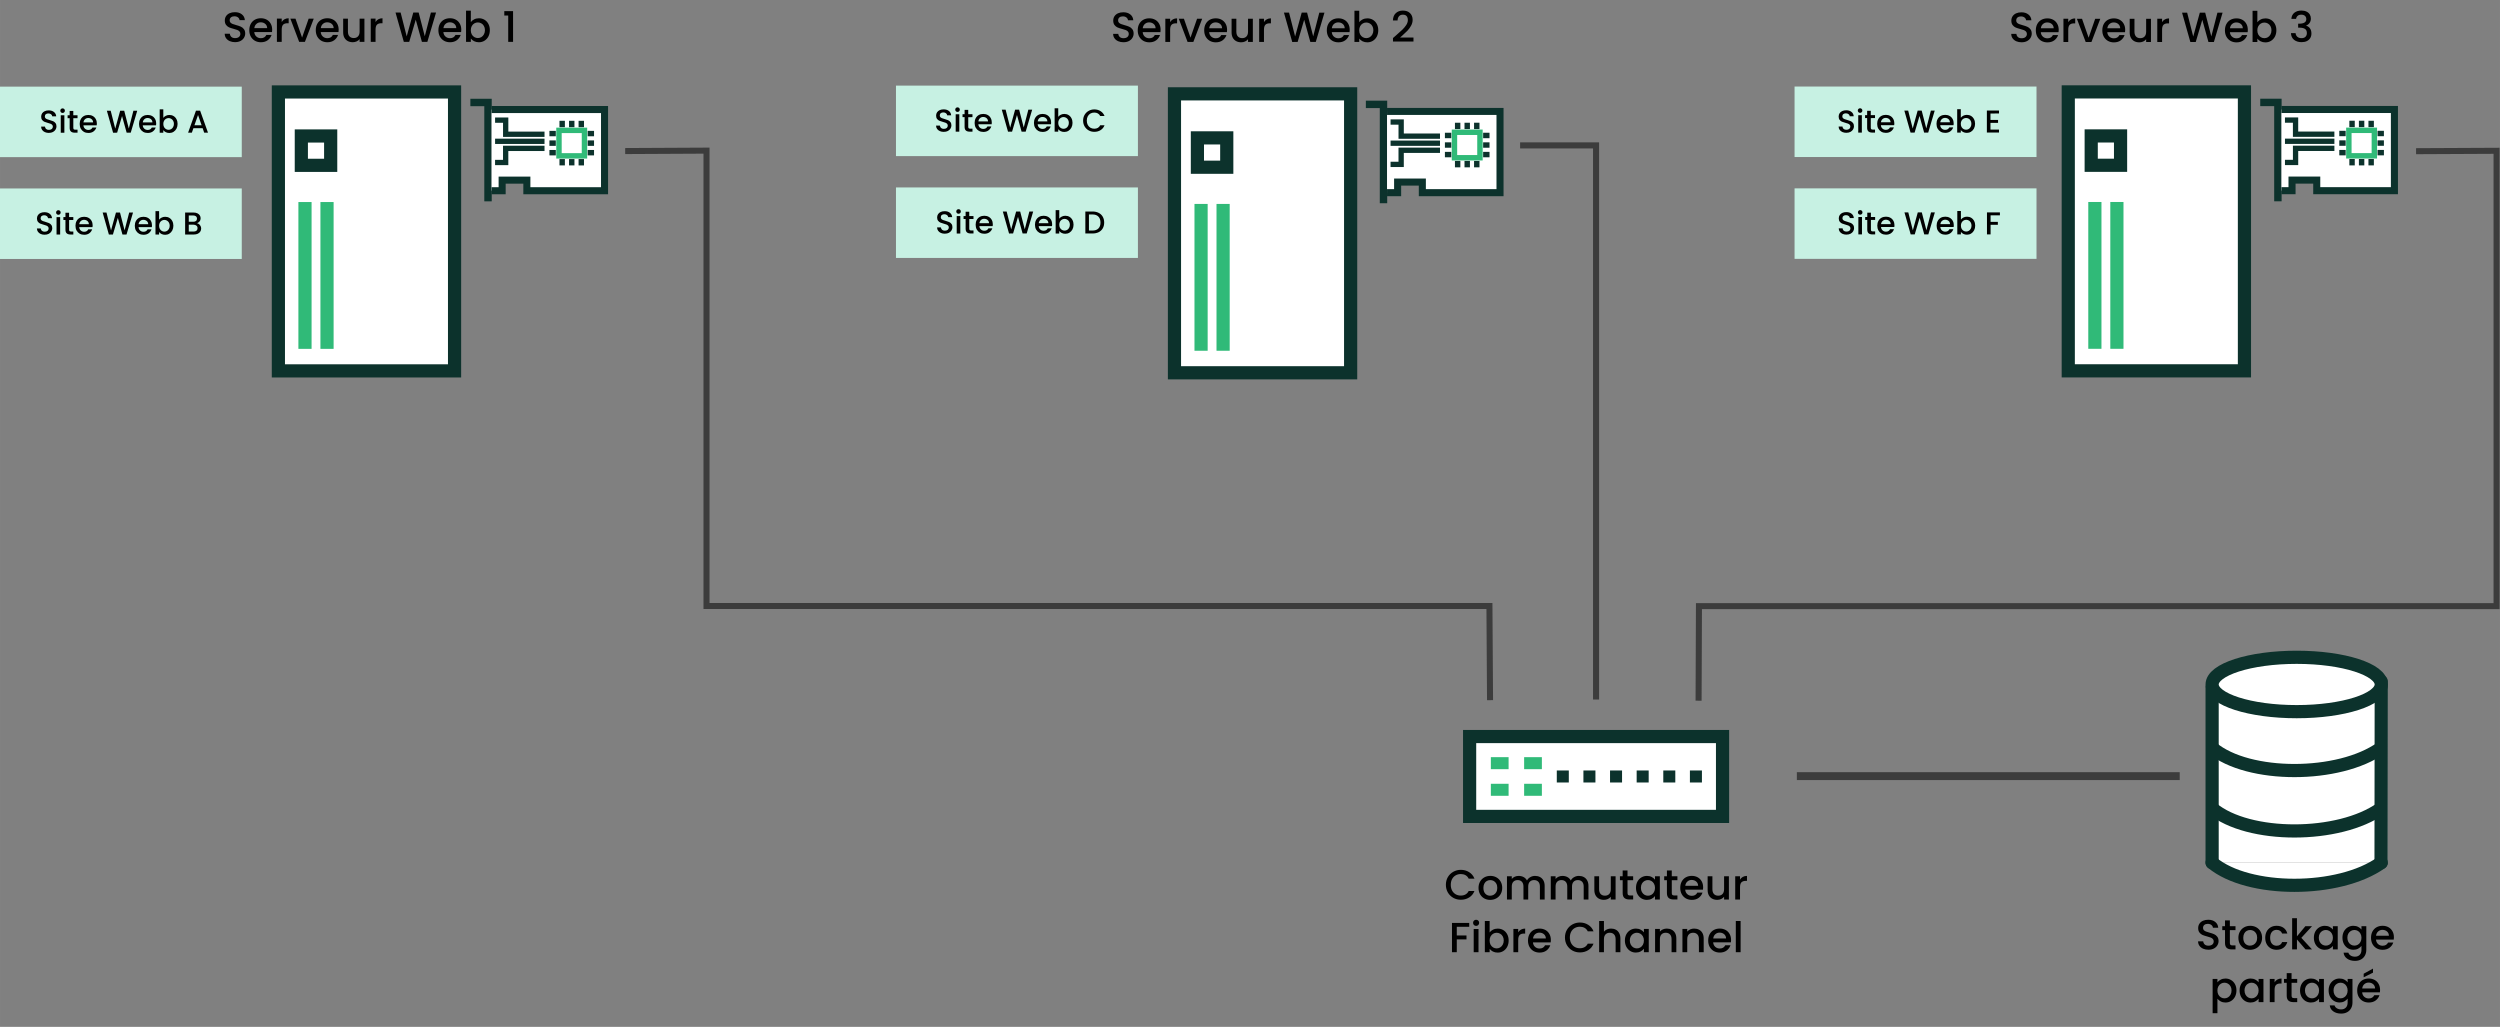 <?xml version="1.0" encoding="UTF-8" standalone="no"?>
<svg
   width="948.78"
   height="389.701"
   viewBox="0 0 251.031 103.109"
   version="1.1"
   id="svg8"
   sodipodi:docname="ha-example-three-node-cluster.svg"
   inkscape:version="1.4 (86a8ad7, 2024-10-11)"
   xmlns:inkscape="http://www.inkscape.org/namespaces/inkscape"
   xmlns:sodipodi="http://sodipodi.sourceforge.net/DTD/sodipodi-0.dtd"
   xmlns="http://www.w3.org/2000/svg"
   xmlns:svg="http://www.w3.org/2000/svg"
   xmlns:rdf="http://www.w3.org/1999/02/22-rdf-syntax-ns#"
   xmlns:cc="http://creativecommons.org/ns#"
   xmlns:dc="http://purl.org/dc/elements/1.1/">
  <rect x="0" y="0" width="251.031" height="103.109" fill="#808080" stroke="none"/>
  <sodipodi:namedview
     pagecolor="#ffffff"
     bordercolor="#666666"
     borderopacity="1"
     objecttolerance="10"
     gridtolerance="10"
     guidetolerance="10"
     inkscape:pageopacity="0"
     inkscape:pageshadow="2"
     inkscape:window-width="1920"
     inkscape:window-height="1009"
     id="namedview140"
     showgrid="false"
     inkscape:zoom="1.4142136"
     inkscape:cx="602.45496"
     inkscape:cy="252.79067"
     inkscape:window-x="-8"
     inkscape:window-y="-8"
     inkscape:window-maximized="1"
     inkscape:current-layer="g1835"
     showguides="true"
     inkscape:guide-bbox="true"
     inkscape:showpageshadow="2"
     inkscape:pagecheckerboard="0"
     inkscape:deskcolor="#d1d1d1">
    <sodipodi:guide
       position="256.646,-54.584"
       orientation="1,0"
       id="guide5921"
       inkscape:locked="false" />
  </sodipodi:namedview>
  <defs
     id="defs2" />
  <g
     id="layer1"
     transform="translate(-0.342,-21.794)">
    <g
       id="layer1-6"
       transform="matrix(1.34,0,0,1.34,48.276,31.2)">
      <g
         id="g992"
         transform="translate(-0.077)" />
      <g
         id="g1835">
        <g
           id="g1861"
           transform="translate(-0.79,0.395)">
          <g
             id="g1619"
             transform="matrix(2.079,0,0,2.079,-17.972,-1.075)"
             style="stroke-width:0.475;stroke-miterlimit:4;stroke-dasharray:none">
            <rect
               style="fill:#ffffff;fill-opacity:1;stroke:#0c322c;stroke-width:0.475;stroke-linecap:square;stroke-miterlimit:4;stroke-dasharray:none;paint-order:fill markers stroke"
               id="rect2052"
               width="6.35"
               height="10.054"
               x="1.852"
               y="0.265" />
            <g
               id="g2062"
               transform="translate(-0.099)"
               style="fill:#30ba78;stroke:#30ba78;stroke-width:0.475;stroke-miterlimit:4;stroke-dasharray:none">
              <path
                 style="fill:#30ba78;stroke:#30ba78;stroke-width:0.475;stroke-linecap:butt;stroke-linejoin:miter;stroke-miterlimit:4;stroke-dasharray:none;stroke-opacity:1"
                 d="M 2.91,4.233 V 9.525"
                 id="path2054" />
              <path
                 style="fill:#30ba78;stroke:#30ba78;stroke-width:0.475;stroke-linecap:butt;stroke-linejoin:miter;stroke-miterlimit:4;stroke-dasharray:none;stroke-opacity:1"
                 d="M 3.704,4.233 V 9.525"
                 id="path2056" />
            </g>
            <rect
               style="fill:none;stroke:#0c322c;stroke-width:0.475;stroke-linecap:square;stroke-miterlimit:4;stroke-dasharray:none;paint-order:fill markers stroke"
               id="rect2058"
               width="1.058"
               height="1.058"
               x="2.679"
               y="1.852" />
          </g>
          <path
             style="fill:none;stroke:#0c322c;stroke-width:0.556;stroke-linecap:butt;stroke-linejoin:miter;stroke-miterlimit:4;stroke-dasharray:none;stroke-opacity:1"
             d="M 0.265,0.265 H 1.587 V 7.673"
             id="path853" />
          <path
             style="fill:#ffffff;stroke:#0c322c;stroke-width:0.529;stroke-linecap:butt;stroke-linejoin:miter;stroke-miterlimit:4;stroke-dasharray:none;stroke-opacity:1"
             d="M 1.852,0.794 H 10.319 V 6.879 H 4.498 v -0.794 H 2.646 v 0.794 h -0.794"
             id="path855" />
          <rect
             style="fill:#ffffff;stroke:#30ba78;stroke-width:0.406;stroke-miterlimit:4;stroke-dasharray:none"
             id="rect857"
             width="1.91"
             height="1.91"
             x="6.982"
             y="2.355"
             ry="0"
             transform="translate(-0.077)" />
          <path
             style="fill:#0c322c;stroke:#0c322c;stroke-width:0.406;stroke-linecap:butt;stroke-linejoin:miter;stroke-miterlimit:4;stroke-dasharray:none;stroke-opacity:1"
             d="m 6.744,3.311 c -0.478,0 -0.478,0 -0.478,0"
             id="path859"
             transform="translate(-0.077)" />
          <path
             style="fill:#0c322c;stroke:#0c322c;stroke-width:0.406;stroke-linecap:butt;stroke-linejoin:miter;stroke-miterlimit:4;stroke-dasharray:none;stroke-opacity:1"
             d="M 6.266,4.027 H 6.744"
             id="path861"
             transform="translate(-0.077)" />
          <path
             style="fill:#0c322c;stroke:#0c322c;stroke-width:0.406;stroke-linecap:butt;stroke-linejoin:miter;stroke-miterlimit:4;stroke-dasharray:none;stroke-opacity:1"
             d="m 6.744,2.594 c -0.478,0 -0.478,0 -0.478,0"
             id="path859-3"
             transform="translate(-0.077)" />
          <path
             style="fill:#0c322c;stroke:#0c322c;stroke-width:0.406;stroke-linecap:butt;stroke-linejoin:miter;stroke-miterlimit:4;stroke-dasharray:none;stroke-opacity:1"
             d="m 9.609,3.311 c -0.478,0 -0.478,0 -0.478,0"
             id="path859-6"
             transform="translate(-0.077)" />
          <path
             style="fill:#0c322c;stroke:#0c322c;stroke-width:0.406;stroke-linecap:butt;stroke-linejoin:miter;stroke-miterlimit:4;stroke-dasharray:none;stroke-opacity:1"
             d="M 9.131,4.027 H 9.609"
             id="path861-7"
             transform="translate(-0.077)" />
          <path
             style="fill:#0c322c;stroke:#0c322c;stroke-width:0.406;stroke-linecap:butt;stroke-linejoin:miter;stroke-miterlimit:4;stroke-dasharray:none;stroke-opacity:1"
             d="m 9.609,2.594 c -0.478,0 -0.478,0 -0.478,0"
             id="path859-3-5"
             transform="translate(-0.077)" />
          <path
             style="fill:#0c322c;stroke:#0c322c;stroke-width:0.406;stroke-linecap:butt;stroke-linejoin:miter;stroke-miterlimit:4;stroke-dasharray:none;stroke-opacity:1"
             d="m 7.938,4.982 c 0,-0.478 0,-0.478 0,-0.478"
             id="path859-35"
             transform="translate(-0.077)" />
          <path
             style="fill:#0c322c;stroke:#0c322c;stroke-width:0.406;stroke-linecap:butt;stroke-linejoin:miter;stroke-miterlimit:4;stroke-dasharray:none;stroke-opacity:1"
             d="M 8.654,4.505 V 4.982"
             id="path861-6"
             transform="translate(-0.077)" />
          <path
             style="fill:#0c322c;stroke:#0c322c;stroke-width:0.406;stroke-linecap:butt;stroke-linejoin:miter;stroke-miterlimit:4;stroke-dasharray:none;stroke-opacity:1"
             d="m 7.221,4.982 c 0,-0.478 0,-0.478 0,-0.478"
             id="path859-3-2"
             transform="translate(-0.077)" />
          <path
             style="fill:#0c322c;stroke:#0c322c;stroke-width:0.406;stroke-linecap:butt;stroke-linejoin:miter;stroke-miterlimit:4;stroke-dasharray:none;stroke-opacity:1"
             d="m 7.938,2.117 c 0,-0.478 0,-0.478 0,-0.478"
             id="path859-35-9"
             transform="translate(-0.077)" />
          <path
             style="fill:#0c322c;stroke:#0c322c;stroke-width:0.406;stroke-linecap:butt;stroke-linejoin:miter;stroke-miterlimit:4;stroke-dasharray:none;stroke-opacity:1"
             d="M 8.654,1.639 V 2.117"
             id="path861-6-1"
             transform="translate(-0.077)" />
          <path
             style="fill:#0c322c;stroke:#0c322c;stroke-width:0.406;stroke-linecap:butt;stroke-linejoin:miter;stroke-miterlimit:4;stroke-dasharray:none;stroke-opacity:1"
             d="m 7.221,2.117 c 0,-0.478 0,-0.478 0,-0.478"
             id="path859-3-2-2"
             transform="translate(-0.077)" />
          <path
             style="fill:#ffffff;stroke:#0c322c;stroke-width:0.397;stroke-linecap:butt;stroke-linejoin:miter;stroke-miterlimit:4;stroke-dasharray:none;stroke-opacity:1"
             d="m 2.117,1.588 h 0.794 v 1.058 h 2.91"
             id="path973" />
          <path
             style="fill:#ffffff;stroke:#0c322c;stroke-width:0.397;stroke-linecap:butt;stroke-linejoin:miter;stroke-miterlimit:4;stroke-dasharray:none;stroke-opacity:1"
             d="M 5.821,3.175 H 2.117"
             id="path975" />
          <path
             style="fill:#ffffff;stroke:#0c322c;stroke-width:0.397;stroke-linecap:butt;stroke-linejoin:miter;stroke-miterlimit:4;stroke-dasharray:none;stroke-opacity:1"
             d="M 5.821,3.704 H 2.91 v 1.058 h -0.794"
             id="path977" />
        </g>
        <g
           id="g1861-7"
           transform="translate(66.313,0.537)">
          <g
             id="g1619-9"
             transform="matrix(2.079,0,0,2.079,-17.927,-1.075)"
             style="stroke-width:0.475;stroke-miterlimit:4;stroke-dasharray:none">
            <rect
               style="fill:#ffffff;fill-opacity:1;stroke:#0c322c;stroke-width:0.475;stroke-linecap:square;stroke-miterlimit:4;stroke-dasharray:none;paint-order:fill markers stroke"
               id="rect2052-2"
               width="6.35"
               height="10.054"
               x="1.852"
               y="0.265" />
            <g
               id="g2062-0"
               transform="translate(-0.099)"
               style="fill:#30ba78;stroke:#30ba78;stroke-width:0.475;stroke-miterlimit:4;stroke-dasharray:none">
              <path
                 style="fill:#30ba78;stroke:#30ba78;stroke-width:0.475;stroke-linecap:butt;stroke-linejoin:miter;stroke-miterlimit:4;stroke-dasharray:none;stroke-opacity:1"
                 d="M 2.91,4.233 V 9.525"
                 id="path2054-2" />
              <path
                 style="fill:#30ba78;stroke:#30ba78;stroke-width:0.475;stroke-linecap:butt;stroke-linejoin:miter;stroke-miterlimit:4;stroke-dasharray:none;stroke-opacity:1"
                 d="M 3.704,4.233 V 9.525"
                 id="path2056-3" />
            </g>
            <rect
               style="fill:none;stroke:#0c322c;stroke-width:0.475;stroke-linecap:square;stroke-miterlimit:4;stroke-dasharray:none;paint-order:fill markers stroke"
               id="rect2058-7"
               width="1.058"
               height="1.058"
               x="2.679"
               y="1.852" />
          </g>
          <path
             style="fill:none;stroke:#0c322c;stroke-width:0.556;stroke-linecap:butt;stroke-linejoin:miter;stroke-miterlimit:4;stroke-dasharray:none;stroke-opacity:1"
             d="M 0.265,0.265 H 1.587 V 7.673"
             id="path853-5" />
          <path
             style="fill:#ffffff;stroke:#0c322c;stroke-width:0.529;stroke-linecap:butt;stroke-linejoin:miter;stroke-miterlimit:4;stroke-dasharray:none;stroke-opacity:1"
             d="M 1.852,0.794 H 10.319 V 6.879 H 4.498 v -0.794 H 2.646 v 0.794 h -0.794"
             id="path855-9" />
          <rect
             style="fill:#ffffff;stroke:#30ba78;stroke-width:0.406;stroke-miterlimit:4;stroke-dasharray:none"
             id="rect857-2"
             width="1.91"
             height="1.91"
             x="6.982"
             y="2.355"
             ry="0"
             transform="translate(-0.077)" />
          <path
             style="fill:#0c322c;stroke:#0c322c;stroke-width:0.406;stroke-linecap:butt;stroke-linejoin:miter;stroke-miterlimit:4;stroke-dasharray:none;stroke-opacity:1"
             d="m 6.744,3.311 c -0.478,0 -0.478,0 -0.478,0"
             id="path859-2"
             transform="translate(-0.077)" />
          <path
             style="fill:#0c322c;stroke:#0c322c;stroke-width:0.406;stroke-linecap:butt;stroke-linejoin:miter;stroke-miterlimit:4;stroke-dasharray:none;stroke-opacity:1"
             d="M 6.266,4.027 H 6.744"
             id="path861-8"
             transform="translate(-0.077)" />
          <path
             style="fill:#0c322c;stroke:#0c322c;stroke-width:0.406;stroke-linecap:butt;stroke-linejoin:miter;stroke-miterlimit:4;stroke-dasharray:none;stroke-opacity:1"
             d="m 6.744,2.594 c -0.478,0 -0.478,0 -0.478,0"
             id="path859-3-9"
             transform="translate(-0.077)" />
          <path
             style="fill:#0c322c;stroke:#0c322c;stroke-width:0.406;stroke-linecap:butt;stroke-linejoin:miter;stroke-miterlimit:4;stroke-dasharray:none;stroke-opacity:1"
             d="m 9.609,3.311 c -0.478,0 -0.478,0 -0.478,0"
             id="path859-6-7"
             transform="translate(-0.077)" />
          <path
             style="fill:#0c322c;stroke:#0c322c;stroke-width:0.406;stroke-linecap:butt;stroke-linejoin:miter;stroke-miterlimit:4;stroke-dasharray:none;stroke-opacity:1"
             d="M 9.131,4.027 H 9.609"
             id="path861-7-3"
             transform="translate(-0.077)" />
          <path
             style="fill:#0c322c;stroke:#0c322c;stroke-width:0.406;stroke-linecap:butt;stroke-linejoin:miter;stroke-miterlimit:4;stroke-dasharray:none;stroke-opacity:1"
             d="m 9.609,2.594 c -0.478,0 -0.478,0 -0.478,0"
             id="path859-3-5-6"
             transform="translate(-0.077)" />
          <path
             style="fill:#0c322c;stroke:#0c322c;stroke-width:0.406;stroke-linecap:butt;stroke-linejoin:miter;stroke-miterlimit:4;stroke-dasharray:none;stroke-opacity:1"
             d="m 7.938,4.982 c 0,-0.478 0,-0.478 0,-0.478"
             id="path859-35-1"
             transform="translate(-0.077)" />
          <path
             style="fill:#0c322c;stroke:#0c322c;stroke-width:0.406;stroke-linecap:butt;stroke-linejoin:miter;stroke-miterlimit:4;stroke-dasharray:none;stroke-opacity:1"
             d="M 8.654,4.505 V 4.982"
             id="path861-6-2"
             transform="translate(-0.077)" />
          <path
             style="fill:#0c322c;stroke:#0c322c;stroke-width:0.406;stroke-linecap:butt;stroke-linejoin:miter;stroke-miterlimit:4;stroke-dasharray:none;stroke-opacity:1"
             d="m 7.221,4.982 c 0,-0.478 0,-0.478 0,-0.478"
             id="path859-3-2-9"
             transform="translate(-0.077)" />
          <path
             style="fill:#0c322c;stroke:#0c322c;stroke-width:0.406;stroke-linecap:butt;stroke-linejoin:miter;stroke-miterlimit:4;stroke-dasharray:none;stroke-opacity:1"
             d="m 7.938,2.117 c 0,-0.478 0,-0.478 0,-0.478"
             id="path859-35-9-3"
             transform="translate(-0.077)" />
          <path
             style="fill:#0c322c;stroke:#0c322c;stroke-width:0.406;stroke-linecap:butt;stroke-linejoin:miter;stroke-miterlimit:4;stroke-dasharray:none;stroke-opacity:1"
             d="M 8.654,1.639 V 2.117"
             id="path861-6-1-1"
             transform="translate(-0.077)" />
          <path
             style="fill:#0c322c;stroke:#0c322c;stroke-width:0.406;stroke-linecap:butt;stroke-linejoin:miter;stroke-miterlimit:4;stroke-dasharray:none;stroke-opacity:1"
             d="m 7.221,2.117 c 0,-0.478 0,-0.478 0,-0.478"
             id="path859-3-2-2-9"
             transform="translate(-0.077)" />
          <path
             style="fill:#ffffff;stroke:#0c322c;stroke-width:0.397;stroke-linecap:butt;stroke-linejoin:miter;stroke-miterlimit:4;stroke-dasharray:none;stroke-opacity:1"
             d="m 2.117,1.588 h 0.794 v 1.058 h 2.91"
             id="path973-4" />
          <path
             style="fill:#ffffff;stroke:#0c322c;stroke-width:0.397;stroke-linecap:butt;stroke-linejoin:miter;stroke-miterlimit:4;stroke-dasharray:none;stroke-opacity:1"
             d="M 5.821,3.175 H 2.117"
             id="path975-7" />
          <path
             style="fill:#ffffff;stroke:#0c322c;stroke-width:0.397;stroke-linecap:butt;stroke-linejoin:miter;stroke-miterlimit:4;stroke-dasharray:none;stroke-opacity:1"
             d="M 5.821,3.704 H 2.91 v 1.058 h -0.794"
             id="path977-8" />
        </g>
        <g
           id="g1619-5"
           transform="matrix(2.079,0,0,2.079,115.363,-0.684)"
           style="stroke-width:0.475;stroke-miterlimit:4;stroke-dasharray:none">
          <rect
             style="fill:#ffffff;fill-opacity:1;stroke:#0c322c;stroke-width:0.475;stroke-linecap:square;stroke-miterlimit:4;stroke-dasharray:none;paint-order:fill markers stroke"
             id="rect2052-0"
             width="6.35"
             height="10.054"
             x="1.852"
             y="0.265" />
          <g
             id="g2062-3"
             transform="translate(-0.099)"
             style="fill:#30ba78;stroke:#30ba78;stroke-width:0.475;stroke-miterlimit:4;stroke-dasharray:none">
            <path
               style="fill:#30ba78;stroke:#30ba78;stroke-width:0.475;stroke-linecap:butt;stroke-linejoin:miter;stroke-miterlimit:4;stroke-dasharray:none;stroke-opacity:1"
               d="M 2.91,4.233 V 9.525"
               id="path2054-6" />
            <path
               style="fill:#30ba78;stroke:#30ba78;stroke-width:0.475;stroke-linecap:butt;stroke-linejoin:miter;stroke-miterlimit:4;stroke-dasharray:none;stroke-opacity:1"
               d="M 3.704,4.233 V 9.525"
               id="path2056-1" />
          </g>
          <rect
             style="fill:none;stroke:#0c322c;stroke-width:0.475;stroke-linecap:square;stroke-miterlimit:4;stroke-dasharray:none;paint-order:fill markers stroke"
             id="rect2058-0"
             width="1.058"
             height="1.058"
             x="2.679"
             y="1.852" />
        </g>
        <path
           style="fill:none;stroke:#0c322c;stroke-width:0.556;stroke-linecap:butt;stroke-linejoin:miter;stroke-miterlimit:4;stroke-dasharray:none;stroke-opacity:1"
           d="m 133.599,0.656 h 1.323 V 8.065"
           id="path853-6" />
        <path
           style="fill:#ffffff;stroke:#0c322c;stroke-width:0.529;stroke-linecap:butt;stroke-linejoin:miter;stroke-miterlimit:4;stroke-dasharray:none;stroke-opacity:1"
           d="m 135.187,1.185 h 8.467 v 6.085 h -5.821 v -0.794 h -1.852 v 0.794 h -0.794"
           id="path855-3" />
        <rect
           style="fill:#ffffff;stroke:#30ba78;stroke-width:0.406;stroke-miterlimit:4;stroke-dasharray:none"
           id="rect857-20"
           width="1.91"
           height="1.91"
           x="140.24"
           y="2.747"
           ry="0" />
        <path
           style="fill:#0c322c;stroke:#0c322c;stroke-width:0.406;stroke-linecap:butt;stroke-linejoin:miter;stroke-miterlimit:4;stroke-dasharray:none;stroke-opacity:1"
           d="m 140.001,3.702 c -0.478,0 -0.478,0 -0.478,0"
           id="path859-61" />
        <path
           style="fill:#0c322c;stroke:#0c322c;stroke-width:0.406;stroke-linecap:butt;stroke-linejoin:miter;stroke-miterlimit:4;stroke-dasharray:none;stroke-opacity:1"
           d="m 139.523,4.419 h 0.478"
           id="path861-5" />
        <path
           style="fill:#0c322c;stroke:#0c322c;stroke-width:0.406;stroke-linecap:butt;stroke-linejoin:miter;stroke-miterlimit:4;stroke-dasharray:none;stroke-opacity:1"
           d="m 140.001,2.986 c -0.478,0 -0.478,0 -0.478,0"
           id="path859-3-54" />
        <path
           style="fill:#0c322c;stroke:#0c322c;stroke-width:0.406;stroke-linecap:butt;stroke-linejoin:miter;stroke-miterlimit:4;stroke-dasharray:none;stroke-opacity:1"
           d="m 142.866,3.702 c -0.478,0 -0.478,0 -0.478,0"
           id="path859-6-76" />
        <path
           style="fill:#0c322c;stroke:#0c322c;stroke-width:0.406;stroke-linecap:butt;stroke-linejoin:miter;stroke-miterlimit:4;stroke-dasharray:none;stroke-opacity:1"
           d="m 142.389,4.419 h 0.478"
           id="path861-7-5" />
        <path
           style="fill:#0c322c;stroke:#0c322c;stroke-width:0.406;stroke-linecap:butt;stroke-linejoin:miter;stroke-miterlimit:4;stroke-dasharray:none;stroke-opacity:1"
           d="m 142.866,2.986 c -0.478,0 -0.478,0 -0.478,0"
           id="path859-3-5-69" />
        <path
           style="fill:#0c322c;stroke:#0c322c;stroke-width:0.406;stroke-linecap:butt;stroke-linejoin:miter;stroke-miterlimit:4;stroke-dasharray:none;stroke-opacity:1"
           d="m 141.195,5.374 c 0,-0.478 0,-0.478 0,-0.478"
           id="path859-35-3" />
        <path
           style="fill:#0c322c;stroke:#0c322c;stroke-width:0.406;stroke-linecap:butt;stroke-linejoin:miter;stroke-miterlimit:4;stroke-dasharray:none;stroke-opacity:1"
           d="M 141.911,4.896 V 5.374"
           id="path861-6-7" />
        <path
           style="fill:#0c322c;stroke:#0c322c;stroke-width:0.406;stroke-linecap:butt;stroke-linejoin:miter;stroke-miterlimit:4;stroke-dasharray:none;stroke-opacity:1"
           d="m 140.479,5.374 c 0,-0.478 0,-0.478 0,-0.478"
           id="path859-3-2-4" />
        <path
           style="fill:#0c322c;stroke:#0c322c;stroke-width:0.406;stroke-linecap:butt;stroke-linejoin:miter;stroke-miterlimit:4;stroke-dasharray:none;stroke-opacity:1"
           d="m 141.195,2.508 c 0,-0.478 0,-0.478 0,-0.478"
           id="path859-35-9-5" />
        <path
           style="fill:#0c322c;stroke:#0c322c;stroke-width:0.406;stroke-linecap:butt;stroke-linejoin:miter;stroke-miterlimit:4;stroke-dasharray:none;stroke-opacity:1"
           d="M 141.911,2.031 V 2.508"
           id="path861-6-1-2" />
        <path
           style="fill:#0c322c;stroke:#0c322c;stroke-width:0.406;stroke-linecap:butt;stroke-linejoin:miter;stroke-miterlimit:4;stroke-dasharray:none;stroke-opacity:1"
           d="m 140.479,2.508 c 0,-0.478 0,-0.478 0,-0.478"
           id="path859-3-2-2-5" />
        <path
           style="fill:#ffffff;stroke:#0c322c;stroke-width:0.397;stroke-linecap:butt;stroke-linejoin:miter;stroke-miterlimit:4;stroke-dasharray:none;stroke-opacity:1"
           d="m 135.451,1.979 h 0.794 v 1.058 h 2.91"
           id="path973-47" />
        <path
           style="fill:#ffffff;stroke:#0c322c;stroke-width:0.397;stroke-linecap:butt;stroke-linejoin:miter;stroke-miterlimit:4;stroke-dasharray:none;stroke-opacity:1"
           d="m 139.156,3.567 h -3.704"
           id="path975-4" />
        <path
           style="fill:#ffffff;stroke:#0c322c;stroke-width:0.397;stroke-linecap:butt;stroke-linejoin:miter;stroke-miterlimit:4;stroke-dasharray:none;stroke-opacity:1"
           d="m 139.156,4.096 h -2.91 v 1.058 h -0.794"
           id="path977-4" />
        <path
           style="fill:none;stroke:#3c3c3c;stroke-width:0.452;stroke-linecap:butt;stroke-linejoin:miter;stroke-miterlimit:4;stroke-dasharray:none;stroke-opacity:1"
           d="M 11.075,4.3 17.17,4.268 V 38.391 h 58.669 l 0.045,7.057"
           id="path2265" />
        <path
           style="fill:none;stroke:#3c3c3c;stroke-width:0.455;stroke-linecap:butt;stroke-linejoin:miter;stroke-miterlimit:4;stroke-dasharray:none;stroke-opacity:1"
           d="m 78.136,3.876 5.693,-4.4e-6 V 45.4"
           id="path2267" />
        <path
           style="fill:none;stroke:#3c3c3c;stroke-width:0.452;stroke-linecap:butt;stroke-linejoin:miter;stroke-miterlimit:4;stroke-dasharray:none;stroke-opacity:1"
           d="m 145.275,4.31 6.033,-0.03 V 38.401 H 91.539 l -0.028,7.087"
           id="path2269" />
        <path
           style="fill:none;stroke:#3c3c3c;stroke-width:0.592;stroke-linecap:butt;stroke-linejoin:miter;stroke-miterlimit:4;stroke-dasharray:none;stroke-opacity:1"
           d="m 98.875,51.14 28.69,10e-7"
           id="path2273" />
        <g
           id="g2350"
           transform="matrix(-1.593,0,0,1.593,30.3,25.216)"
           style="stroke-width:0.445;stroke-miterlimit:4;stroke-dasharray:none">
          <rect
             style="fill:#c7f1e3;stroke:none;stroke-width:0.234;stroke-linecap:square;stroke-miterlimit:4;stroke-dasharray:none;paint-order:fill markers stroke;stop-color:#000000"
             id="rect2275"
             width="11.381"
             height="3.316"
             x="-41.485"
             y="-16.16"
             transform="scale(-1,1)" />
          <path
             style="font-weight:500;font-size:1.488px;line-height:1.25;font-family:Poppins;-inkscape-font-specification:'Poppins Medium';text-align:center;letter-spacing:0px;text-anchor:middle;stroke-width:0.035"
             d="m -39.176,-13.983 q -0.104,0 -0.187,-0.036 -0.083,-0.037 -0.131,-0.104 -0.048,-0.067 -0.048,-0.156 h 0.181 q 0.006,0.067 0.052,0.11 0.048,0.043 0.132,0.043 0.088,0 0.137,-0.042 0.049,-0.043 0.049,-0.11 0,-0.052 -0.031,-0.085 -0.03,-0.033 -0.076,-0.051 -0.045,-0.018 -0.125,-0.039 -0.101,-0.027 -0.165,-0.054 -0.062,-0.028 -0.107,-0.086 -0.045,-0.058 -0.045,-0.155 0,-0.089 0.045,-0.156 0.045,-0.067 0.125,-0.103 0.08,-0.036 0.186,-0.036 0.15,0 0.245,0.076 0.097,0.074 0.107,0.205 h -0.187 q -0.004,-0.057 -0.054,-0.097 -0.049,-0.04 -0.129,-0.04 -0.073,0 -0.119,0.037 -0.046,0.037 -0.046,0.107 0,0.048 0.028,0.079 0.03,0.03 0.074,0.048 0.045,0.018 0.122,0.039 0.103,0.028 0.167,0.057 0.065,0.028 0.11,0.088 0.046,0.058 0.046,0.156 0,0.079 -0.043,0.149 -0.042,0.07 -0.123,0.113 -0.08,0.042 -0.19,0.042 z m 0.644,-0.939 q -0.046,0 -0.077,-0.031 -0.031,-0.031 -0.031,-0.077 0,-0.046 0.031,-0.077 0.031,-0.031 0.077,-0.031 0.045,0 0.076,0.031 0.031,0.031 0.031,0.077 0,0.046 -0.031,0.077 -0.031,0.031 -0.076,0.031 z m 0.083,0.109 v 0.82 h -0.17 v -0.82 z m 0.421,0.138 v 0.454 q 0,0.046 0.021,0.067 0.022,0.019 0.074,0.019 h 0.104 v 0.141 h -0.134 q -0.115,0 -0.176,-0.054 -0.061,-0.054 -0.061,-0.174 v -0.454 h -0.097 v -0.138 h 0.097 v -0.204 h 0.171 v 0.204 h 0.199 v 0.138 z m 1.107,0.251 q 0,0.046 -0.006,0.083 h -0.626 q 0.007,0.098 0.073,0.158 0.065,0.06 0.161,0.06 0.137,0 0.193,-0.115 h 0.183 q -0.037,0.113 -0.135,0.186 -0.097,0.071 -0.241,0.071 -0.118,0 -0.211,-0.052 -0.092,-0.054 -0.146,-0.149 -0.052,-0.097 -0.052,-0.223 0,-0.126 0.051,-0.222 0.052,-0.097 0.144,-0.149 0.094,-0.052 0.214,-0.052 0.116,0 0.207,0.051 0.091,0.051 0.141,0.143 0.051,0.091 0.051,0.21 z m -0.177,-0.054 q -0.002,-0.094 -0.067,-0.15 -0.065,-0.057 -0.162,-0.057 -0.088,0 -0.15,0.057 -0.062,0.055 -0.074,0.15 z m 2.077,-0.55 -0.306,1.034 h -0.192 l -0.217,-0.782 -0.231,0.782 -0.19,0.002 -0.293,-1.035 h 0.18 l 0.214,0.842 0.232,-0.842 h 0.19 l 0.216,0.838 0.216,-0.838 z m 0.891,0.604 q 0,0.046 -0.006,0.083 h -0.626 q 0.007,0.098 0.073,0.158 0.065,0.06 0.161,0.06 0.137,0 0.193,-0.115 h 0.183 q -0.037,0.113 -0.135,0.186 -0.097,0.071 -0.241,0.071 -0.118,0 -0.211,-0.052 -0.092,-0.054 -0.146,-0.149 -0.052,-0.097 -0.052,-0.223 0,-0.126 0.051,-0.222 0.052,-0.097 0.144,-0.149 0.094,-0.052 0.214,-0.052 0.116,0 0.207,0.051 0.091,0.051 0.141,0.143 0.051,0.091 0.051,0.21 z m -0.177,-0.054 q -0.002,-0.094 -0.067,-0.15 -0.065,-0.057 -0.162,-0.057 -0.088,0 -0.15,0.057 -0.062,0.055 -0.074,0.15 z m 0.513,-0.214 q 0.043,-0.06 0.118,-0.097 0.076,-0.039 0.168,-0.039 0.109,0 0.196,0.052 0.088,0.052 0.138,0.149 0.051,0.095 0.051,0.219 0,0.123 -0.051,0.222 -0.051,0.097 -0.14,0.152 -0.088,0.054 -0.195,0.054 -0.095,0 -0.17,-0.037 -0.073,-0.037 -0.116,-0.095 v 0.119 h -0.17 V -15.094 h 0.17 z m 0.498,0.284 q 0,-0.085 -0.036,-0.146 -0.034,-0.062 -0.092,-0.094 -0.057,-0.033 -0.122,-0.033 -0.064,0 -0.122,0.033 -0.057,0.033 -0.092,0.095 -0.034,0.062 -0.034,0.147 0,0.085 0.034,0.149 0.036,0.062 0.092,0.095 0.058,0.033 0.122,0.033 0.065,0 0.122,-0.033 0.058,-0.034 0.092,-0.098 0.036,-0.064 0.036,-0.149 z m 1.351,0.202 h -0.433 l -0.074,0.211 h -0.177 l 0.37,-1.035 h 0.196 l 0.37,1.035 h -0.179 z m -0.048,-0.138 -0.168,-0.481 -0.17,0.481 z"
             id="text2279"
             transform="scale(-1,1)"
             aria-label="Site Web A" />
          <rect
             style="fill:#c7f1e3;stroke:none;stroke-width:0.234;stroke-linecap:square;stroke-miterlimit:4;stroke-dasharray:none;paint-order:fill markers stroke;stop-color:#000000"
             id="rect2275-4"
             width="11.381"
             height="3.316"
             x="-41.485"
             y="-11.37"
             transform="scale(-1,1)" />
          <path
             style="font-weight:500;font-size:1.488px;line-height:1.25;font-family:Poppins;-inkscape-font-specification:'Poppins Medium';text-align:center;letter-spacing:0px;text-anchor:middle;stroke-width:0.035"
             d="m -39.374,-9.193 q -0.104,0 -0.187,-0.036 -0.083,-0.037 -0.131,-0.104 -0.048,-0.067 -0.048,-0.156 h 0.181 q 0.006,0.067 0.052,0.11 0.048,0.043 0.132,0.043 0.088,0 0.137,-0.042 0.049,-0.043 0.049,-0.11 0,-0.052 -0.031,-0.085 -0.03,-0.033 -0.076,-0.051 -0.045,-0.018 -0.125,-0.039 -0.101,-0.027 -0.165,-0.054 -0.062,-0.028 -0.107,-0.086 -0.045,-0.058 -0.045,-0.155 0,-0.089 0.045,-0.156 0.045,-0.067 0.125,-0.103 0.08,-0.036 0.186,-0.036 0.15,0 0.245,0.076 0.097,0.074 0.107,0.205 h -0.187 q -0.004,-0.057 -0.054,-0.097 -0.049,-0.04 -0.129,-0.04 -0.073,0 -0.119,0.037 -0.046,0.037 -0.046,0.107 0,0.048 0.028,0.079 0.03,0.03 0.074,0.048 0.045,0.018 0.122,0.039 0.103,0.028 0.167,0.057 0.065,0.028 0.11,0.088 0.046,0.058 0.046,0.156 0,0.079 -0.043,0.149 -0.042,0.07 -0.123,0.113 -0.08,0.042 -0.19,0.042 z m 0.644,-0.939 q -0.046,0 -0.077,-0.031 -0.031,-0.031 -0.031,-0.077 0,-0.046 0.031,-0.077 0.031,-0.031 0.077,-0.031 0.045,0 0.076,0.031 0.031,0.031 0.031,0.077 0,0.046 -0.031,0.077 -0.031,0.031 -0.076,0.031 z m 0.083,0.109 v 0.82 h -0.17 v -0.82 z m 0.421,0.138 v 0.454 q 0,0.046 0.021,0.067 0.022,0.019 0.074,0.019 h 0.104 v 0.141 h -0.134 q -0.115,0 -0.176,-0.054 -0.061,-0.054 -0.061,-0.174 v -0.454 h -0.097 v -0.138 h 0.097 v -0.204 h 0.171 v 0.204 h 0.199 v 0.138 z m 1.107,0.251 q 0,0.046 -0.006,0.083 h -0.626 q 0.007,0.098 0.073,0.158 0.065,0.06 0.161,0.06 0.137,0 0.193,-0.115 h 0.183 q -0.037,0.113 -0.135,0.186 -0.097,0.071 -0.241,0.071 -0.118,0 -0.211,-0.052 -0.092,-0.054 -0.146,-0.149 -0.052,-0.097 -0.052,-0.223 0,-0.126 0.051,-0.222 0.052,-0.097 0.144,-0.149 0.094,-0.052 0.214,-0.052 0.116,0 0.207,0.051 0.091,0.051 0.141,0.143 0.051,0.091 0.051,0.21 z m -0.177,-0.054 q -0.002,-0.094 -0.067,-0.15 -0.065,-0.057 -0.162,-0.057 -0.088,0 -0.15,0.057 -0.062,0.055 -0.074,0.15 z m 2.077,-0.55 -0.306,1.034 h -0.192 l -0.217,-0.782 -0.231,0.782 -0.19,0.001 -0.293,-1.035 h 0.18 l 0.214,0.842 0.232,-0.842 h 0.19 l 0.216,0.838 0.216,-0.838 z m 0.891,0.604 q 0,0.046 -0.006,0.083 h -0.626 q 0.007,0.098 0.073,0.158 0.065,0.06 0.161,0.06 0.137,0 0.193,-0.115 h 0.183 q -0.037,0.113 -0.135,0.186 -0.097,0.071 -0.241,0.071 -0.118,0 -0.211,-0.052 -0.092,-0.054 -0.146,-0.149 -0.052,-0.097 -0.052,-0.223 0,-0.126 0.051,-0.222 0.052,-0.097 0.144,-0.149 0.094,-0.052 0.214,-0.052 0.116,0 0.207,0.051 0.091,0.051 0.141,0.143 0.051,0.091 0.051,0.21 z m -0.177,-0.054 q -0.002,-0.094 -0.067,-0.15 -0.065,-0.057 -0.162,-0.057 -0.088,0 -0.15,0.057 -0.062,0.055 -0.074,0.15 z m 0.513,-0.214 q 0.043,-0.06 0.118,-0.097 0.076,-0.039 0.168,-0.039 0.109,0 0.196,0.052 0.088,0.052 0.138,0.149 0.051,0.095 0.051,0.219 0,0.123 -0.051,0.222 -0.051,0.097 -0.14,0.152 -0.088,0.054 -0.195,0.054 -0.095,0 -0.17,-0.037 -0.073,-0.037 -0.116,-0.095 v 0.119 h -0.17 v -1.101 h 0.17 z m 0.498,0.284 q 0,-0.085 -0.036,-0.146 -0.034,-0.062 -0.092,-0.094 -0.057,-0.033 -0.122,-0.033 -0.064,0 -0.122,0.033 -0.057,0.033 -0.092,0.095 -0.034,0.062 -0.034,0.147 0,0.085 0.034,0.149 0.036,0.062 0.092,0.095 0.058,0.033 0.122,0.033 0.065,0 0.122,-0.033 0.058,-0.034 0.092,-0.098 0.036,-0.064 0.036,-0.149 z m 1.281,-0.118 q 0.083,0.015 0.141,0.088 0.058,0.073 0.058,0.165 0,0.079 -0.042,0.143 -0.04,0.062 -0.118,0.1 -0.077,0.036 -0.18,0.036 h -0.414 v -1.034 h 0.394 q 0.106,0 0.181,0.036 0.076,0.036 0.115,0.097 0.039,0.06 0.039,0.134 0,0.089 -0.048,0.149 -0.048,0.06 -0.128,0.088 z m -0.384,-0.068 h 0.21 q 0.083,0 0.129,-0.037 0.048,-0.039 0.048,-0.11 0,-0.07 -0.048,-0.109 -0.046,-0.04 -0.129,-0.04 h -0.21 z m 0.229,0.461 q 0.086,0 0.135,-0.042 0.049,-0.042 0.049,-0.116 0,-0.076 -0.052,-0.12 -0.052,-0.045 -0.138,-0.045 h -0.223 v 0.323 z"
             id="text2279-3"
             transform="scale(-1,1)"
             aria-label="Site Web B" />
        </g>
        <g
           id="g2350-4"
           transform="matrix(-1.593,0,0,1.593,97.453,25.139)"
           style="stroke-width:0.445;stroke-miterlimit:4;stroke-dasharray:none">
          <rect
             style="fill:#c7f1e3;stroke:none;stroke-width:0.234;stroke-linecap:square;stroke-miterlimit:4;stroke-dasharray:none;paint-order:fill markers stroke;stop-color:#000000"
             id="rect2275-8"
             width="11.381"
             height="3.316"
             x="-41.485"
             y="-16.16"
             transform="scale(-1,1)" />
          <path
             style="font-weight:500;font-size:1.488px;line-height:1.25;font-family:Poppins;-inkscape-font-specification:'Poppins Medium';text-align:center;letter-spacing:0px;text-anchor:middle;stroke-width:0.035"
             d="m -39.233,-13.983 q -0.104,0 -0.187,-0.036 -0.083,-0.037 -0.131,-0.104 -0.048,-0.067 -0.048,-0.156 h 0.181 q 0.006,0.067 0.052,0.11 0.048,0.043 0.132,0.043 0.088,0 0.137,-0.042 0.049,-0.043 0.049,-0.11 0,-0.052 -0.031,-0.085 -0.03,-0.033 -0.076,-0.051 -0.045,-0.018 -0.125,-0.039 -0.101,-0.027 -0.165,-0.054 -0.062,-0.028 -0.107,-0.086 -0.045,-0.058 -0.045,-0.155 0,-0.089 0.045,-0.156 0.045,-0.067 0.125,-0.103 0.08,-0.036 0.186,-0.036 0.15,0 0.245,0.076 0.097,0.074 0.107,0.205 h -0.187 q -0.004,-0.057 -0.054,-0.097 -0.049,-0.04 -0.129,-0.04 -0.073,0 -0.119,0.037 -0.046,0.037 -0.046,0.107 0,0.048 0.028,0.079 0.03,0.03 0.074,0.048 0.045,0.018 0.122,0.039 0.103,0.028 0.167,0.057 0.065,0.028 0.11,0.088 0.046,0.058 0.046,0.156 0,0.079 -0.043,0.149 -0.042,0.07 -0.123,0.113 -0.08,0.042 -0.19,0.042 z m 0.644,-0.939 q -0.046,0 -0.077,-0.031 -0.031,-0.031 -0.031,-0.077 0,-0.046 0.031,-0.077 0.031,-0.031 0.077,-0.031 0.045,0 0.076,0.031 0.031,0.031 0.031,0.077 0,0.046 -0.031,0.077 -0.031,0.031 -0.076,0.031 z m 0.083,0.109 v 0.82 h -0.17 v -0.82 z m 0.421,0.138 v 0.454 q 0,0.046 0.021,0.067 0.022,0.019 0.074,0.019 h 0.104 v 0.141 h -0.134 q -0.115,0 -0.176,-0.054 -0.061,-0.054 -0.061,-0.174 v -0.454 h -0.097 v -0.138 h 0.097 v -0.204 h 0.171 v 0.204 h 0.199 v 0.138 z m 1.107,0.251 q 0,0.046 -0.006,0.083 h -0.626 q 0.007,0.098 0.073,0.158 0.065,0.06 0.161,0.06 0.137,0 0.193,-0.115 h 0.183 q -0.037,0.113 -0.135,0.186 -0.097,0.071 -0.241,0.071 -0.118,0 -0.211,-0.052 -0.092,-0.054 -0.146,-0.149 -0.052,-0.097 -0.052,-0.223 0,-0.126 0.051,-0.222 0.052,-0.097 0.144,-0.149 0.094,-0.052 0.214,-0.052 0.116,0 0.207,0.051 0.091,0.051 0.141,0.143 0.051,0.091 0.051,0.21 z m -0.177,-0.054 q -0.002,-0.094 -0.067,-0.15 -0.065,-0.057 -0.162,-0.057 -0.088,0 -0.15,0.057 -0.062,0.055 -0.074,0.15 z m 2.077,-0.55 -0.306,1.034 h -0.192 l -0.217,-0.782 -0.231,0.782 -0.19,0.002 -0.293,-1.035 h 0.18 l 0.214,0.842 0.232,-0.842 h 0.19 l 0.216,0.838 0.216,-0.838 z m 0.891,0.604 q 0,0.046 -0.006,0.083 h -0.626 q 0.007,0.098 0.073,0.158 0.065,0.06 0.161,0.06 0.137,0 0.193,-0.115 h 0.183 q -0.037,0.113 -0.135,0.186 -0.097,0.071 -0.241,0.071 -0.118,0 -0.211,-0.052 -0.092,-0.054 -0.146,-0.149 -0.052,-0.097 -0.052,-0.223 0,-0.126 0.051,-0.222 0.052,-0.097 0.144,-0.149 0.094,-0.052 0.214,-0.052 0.116,0 0.207,0.051 0.091,0.051 0.141,0.143 0.051,0.091 0.051,0.21 z m -0.177,-0.054 q -0.002,-0.094 -0.067,-0.15 -0.065,-0.057 -0.162,-0.057 -0.088,0 -0.15,0.057 -0.062,0.055 -0.074,0.15 z m 0.513,-0.214 q 0.043,-0.06 0.118,-0.097 0.076,-0.039 0.168,-0.039 0.109,0 0.196,0.052 0.088,0.052 0.138,0.149 0.051,0.095 0.051,0.219 0,0.123 -0.051,0.222 -0.051,0.097 -0.14,0.152 -0.088,0.054 -0.195,0.054 -0.095,0 -0.17,-0.037 -0.073,-0.037 -0.116,-0.095 v 0.119 h -0.17 V -15.094 h 0.17 z m 0.498,0.284 q 0,-0.085 -0.036,-0.146 -0.034,-0.062 -0.092,-0.094 -0.057,-0.033 -0.122,-0.033 -0.064,0 -0.122,0.033 -0.057,0.033 -0.092,0.095 -0.034,0.062 -0.034,0.147 0,0.085 0.034,0.149 0.036,0.062 0.092,0.095 0.058,0.033 0.122,0.033 0.065,0 0.122,-0.033 0.058,-0.034 0.092,-0.098 0.036,-0.064 0.036,-0.149 z m 0.671,-0.106 q 0,-0.152 0.07,-0.272 0.071,-0.12 0.192,-0.187 0.122,-0.068 0.266,-0.068 0.165,0 0.293,0.082 0.129,0.08 0.187,0.229 h -0.204 q -0.04,-0.082 -0.112,-0.122 -0.071,-0.04 -0.165,-0.04 -0.103,0 -0.183,0.046 -0.08,0.046 -0.126,0.132 -0.045,0.086 -0.045,0.201 0,0.115 0.045,0.201 0.046,0.086 0.126,0.134 0.08,0.046 0.183,0.046 0.094,0 0.165,-0.04 0.071,-0.04 0.112,-0.122 h 0.204 q -0.058,0.149 -0.187,0.229 -0.128,0.08 -0.293,0.08 -0.146,0 -0.266,-0.067 -0.12,-0.068 -0.192,-0.189 -0.07,-0.12 -0.07,-0.272 z"
             id="text2279-7"
             transform="scale(-1,1)"
             aria-label="Site Web C" />
          <rect
             style="fill:#c7f1e3;stroke:none;stroke-width:0.234;stroke-linecap:square;stroke-miterlimit:4;stroke-dasharray:none;paint-order:fill markers stroke;stop-color:#000000"
             id="rect2275-4-2"
             width="11.381"
             height="3.316"
             x="-41.485"
             y="-11.37"
             transform="scale(-1,1)" />
          <path
             style="font-weight:500;font-size:1.488px;line-height:1.25;font-family:Poppins;-inkscape-font-specification:'Poppins Medium';text-align:center;letter-spacing:0px;text-anchor:middle;stroke-width:0.035"
             d="m -39.185,-9.193 q -0.104,0 -0.187,-0.036 -0.083,-0.037 -0.131,-0.104 -0.048,-0.067 -0.048,-0.156 h 0.181 q 0.006,0.067 0.052,0.11 0.048,0.043 0.132,0.043 0.088,0 0.137,-0.042 0.049,-0.043 0.049,-0.11 0,-0.052 -0.031,-0.085 -0.03,-0.033 -0.076,-0.051 -0.045,-0.018 -0.125,-0.039 -0.101,-0.027 -0.165,-0.054 -0.062,-0.028 -0.107,-0.086 -0.045,-0.058 -0.045,-0.155 0,-0.089 0.045,-0.156 0.045,-0.067 0.125,-0.103 0.08,-0.036 0.186,-0.036 0.15,0 0.245,0.076 0.097,0.074 0.107,0.205 h -0.187 q -0.004,-0.057 -0.054,-0.097 -0.049,-0.04 -0.129,-0.04 -0.073,0 -0.119,0.037 -0.046,0.037 -0.046,0.107 0,0.048 0.028,0.079 0.03,0.03 0.074,0.048 0.045,0.018 0.122,0.039 0.103,0.028 0.167,0.057 0.065,0.028 0.11,0.088 0.046,0.058 0.046,0.156 0,0.079 -0.043,0.149 -0.042,0.07 -0.123,0.113 -0.08,0.042 -0.19,0.042 z m 0.644,-0.939 q -0.046,0 -0.077,-0.031 -0.031,-0.031 -0.031,-0.077 0,-0.046 0.031,-0.077 0.031,-0.031 0.077,-0.031 0.045,0 0.076,0.031 0.031,0.031 0.031,0.077 0,0.046 -0.031,0.077 -0.031,0.031 -0.076,0.031 z m 0.083,0.109 v 0.82 h -0.17 v -0.82 z m 0.421,0.138 v 0.454 q 0,0.046 0.021,0.067 0.022,0.019 0.074,0.019 h 0.104 v 0.141 h -0.134 q -0.115,0 -0.176,-0.054 -0.061,-0.054 -0.061,-0.174 v -0.454 h -0.097 v -0.138 h 0.097 v -0.204 h 0.171 v 0.204 h 0.199 v 0.138 z m 1.107,0.251 q 0,0.046 -0.006,0.083 h -0.626 q 0.007,0.098 0.073,0.158 0.065,0.06 0.161,0.06 0.137,0 0.193,-0.115 h 0.183 q -0.037,0.113 -0.135,0.186 -0.097,0.071 -0.241,0.071 -0.118,0 -0.211,-0.052 -0.092,-0.054 -0.146,-0.149 -0.052,-0.097 -0.052,-0.223 0,-0.126 0.051,-0.222 0.052,-0.097 0.144,-0.149 0.094,-0.052 0.214,-0.052 0.116,0 0.207,0.051 0.091,0.051 0.141,0.143 0.051,0.091 0.051,0.21 z m -0.177,-0.054 q -0.002,-0.094 -0.067,-0.15 -0.065,-0.057 -0.162,-0.057 -0.088,0 -0.15,0.057 -0.062,0.055 -0.074,0.15 z m 2.077,-0.55 -0.306,1.034 h -0.192 l -0.217,-0.782 -0.231,0.782 -0.19,0.001 -0.293,-1.035 h 0.18 l 0.214,0.842 0.232,-0.842 h 0.19 l 0.216,0.838 0.216,-0.838 z m 0.891,0.604 q 0,0.046 -0.006,0.083 h -0.626 q 0.007,0.098 0.073,0.158 0.065,0.06 0.161,0.06 0.137,0 0.193,-0.115 h 0.183 q -0.037,0.113 -0.135,0.186 -0.097,0.071 -0.241,0.071 -0.118,0 -0.211,-0.052 -0.092,-0.054 -0.146,-0.149 -0.052,-0.097 -0.052,-0.223 0,-0.126 0.051,-0.222 0.052,-0.097 0.144,-0.149 0.094,-0.052 0.214,-0.052 0.116,0 0.207,0.051 0.091,0.051 0.141,0.143 0.051,0.091 0.051,0.21 z m -0.177,-0.054 q -0.002,-0.094 -0.067,-0.15 -0.065,-0.057 -0.162,-0.057 -0.088,0 -0.15,0.057 -0.062,0.055 -0.074,0.15 z m 0.513,-0.214 q 0.043,-0.06 0.118,-0.097 0.076,-0.039 0.168,-0.039 0.109,0 0.196,0.052 0.088,0.052 0.138,0.149 0.051,0.095 0.051,0.219 0,0.123 -0.051,0.222 -0.051,0.097 -0.14,0.152 -0.088,0.054 -0.195,0.054 -0.095,0 -0.17,-0.037 -0.073,-0.037 -0.116,-0.095 v 0.119 h -0.17 v -1.101 h 0.17 z m 0.498,0.284 q 0,-0.085 -0.036,-0.146 -0.034,-0.062 -0.092,-0.094 -0.057,-0.033 -0.122,-0.033 -0.064,0 -0.122,0.033 -0.057,0.033 -0.092,0.095 -0.034,0.062 -0.034,0.147 0,0.085 0.034,0.149 0.036,0.062 0.092,0.095 0.058,0.033 0.122,0.033 0.065,0 0.122,-0.033 0.058,-0.034 0.092,-0.098 0.036,-0.064 0.036,-0.149 z m 1.065,-0.62 q 0.165,0 0.289,0.064 0.125,0.062 0.192,0.181 0.068,0.118 0.068,0.275 0,0.158 -0.068,0.274 -0.067,0.116 -0.192,0.179 -0.123,0.061 -0.289,0.061 H -32.577 v -1.034 z m 0,0.896 q 0.181,0 0.278,-0.098 0.097,-0.098 0.097,-0.277 0,-0.18 -0.097,-0.281 -0.097,-0.101 -0.278,-0.101 h -0.168 v 0.757 z"
             id="text2279-3-7"
             transform="scale(-1,1)"
             aria-label="Site Web D" />
        </g>
        <g
           id="g2350-4-2"
           transform="matrix(-1.593,0,0,1.593,164.789,25.208)"
           style="stroke-width:0.445;stroke-miterlimit:4;stroke-dasharray:none">
          <rect
             style="fill:#c7f1e3;stroke:none;stroke-width:0.234;stroke-linecap:square;stroke-miterlimit:4;stroke-dasharray:none;paint-order:fill markers stroke;stop-color:#000000"
             id="rect2275-8-6"
             width="11.381"
             height="3.316"
             x="-41.485"
             y="-16.16"
             transform="scale(-1,1)" />
          <path
             style="font-weight:500;font-size:1.488px;line-height:1.25;font-family:Poppins;-inkscape-font-specification:'Poppins Medium';text-align:center;letter-spacing:0px;text-anchor:middle;stroke-width:0.035"
             d="m -39.047,-13.983 q -0.104,0 -0.187,-0.036 -0.083,-0.037 -0.131,-0.104 -0.048,-0.067 -0.048,-0.156 h 0.181 q 0.006,0.067 0.052,0.11 0.048,0.043 0.132,0.043 0.088,0 0.137,-0.042 0.049,-0.043 0.049,-0.11 0,-0.052 -0.031,-0.085 -0.03,-0.033 -0.076,-0.051 -0.045,-0.018 -0.125,-0.039 -0.101,-0.027 -0.165,-0.054 -0.062,-0.028 -0.107,-0.086 -0.045,-0.058 -0.045,-0.155 0,-0.089 0.045,-0.156 0.045,-0.067 0.125,-0.103 0.08,-0.036 0.186,-0.036 0.15,0 0.245,0.076 0.097,0.074 0.107,0.205 h -0.187 q -0.004,-0.057 -0.054,-0.097 -0.049,-0.04 -0.129,-0.04 -0.073,0 -0.119,0.037 -0.046,0.037 -0.046,0.107 0,0.048 0.028,0.079 0.03,0.03 0.074,0.048 0.045,0.018 0.122,0.039 0.103,0.028 0.167,0.057 0.065,0.028 0.11,0.088 0.046,0.058 0.046,0.156 0,0.079 -0.043,0.149 -0.042,0.07 -0.123,0.113 -0.08,0.042 -0.19,0.042 z m 0.644,-0.939 q -0.046,0 -0.077,-0.031 -0.031,-0.031 -0.031,-0.077 0,-0.046 0.031,-0.077 0.031,-0.031 0.077,-0.031 0.045,0 0.076,0.031 0.031,0.031 0.031,0.077 0,0.046 -0.031,0.077 -0.031,0.031 -0.076,0.031 z m 0.083,0.109 v 0.82 h -0.17 v -0.82 z m 0.421,0.138 v 0.454 q 0,0.046 0.021,0.067 0.022,0.019 0.074,0.019 h 0.104 v 0.141 h -0.134 q -0.115,0 -0.176,-0.054 -0.061,-0.054 -0.061,-0.174 v -0.454 h -0.097 v -0.138 h 0.097 v -0.204 h 0.171 v 0.204 h 0.199 v 0.138 z m 1.107,0.251 q 0,0.046 -0.006,0.083 h -0.626 q 0.007,0.098 0.073,0.158 0.065,0.06 0.161,0.06 0.137,0 0.193,-0.115 h 0.183 q -0.037,0.113 -0.135,0.186 -0.097,0.071 -0.241,0.071 -0.118,0 -0.211,-0.052 -0.092,-0.054 -0.146,-0.149 -0.052,-0.097 -0.052,-0.223 0,-0.126 0.051,-0.222 0.052,-0.097 0.144,-0.149 0.094,-0.052 0.214,-0.052 0.116,0 0.207,0.051 0.091,0.051 0.141,0.143 0.051,0.091 0.051,0.21 z m -0.177,-0.054 q -0.002,-0.094 -0.067,-0.15 -0.065,-0.057 -0.162,-0.057 -0.088,0 -0.15,0.057 -0.062,0.055 -0.074,0.15 z m 2.077,-0.55 -0.306,1.034 h -0.192 l -0.217,-0.782 -0.231,0.782 -0.19,0.002 -0.293,-1.035 h 0.18 l 0.214,0.842 0.232,-0.842 h 0.19 l 0.216,0.838 0.216,-0.838 z m 0.891,0.604 q 0,0.046 -0.006,0.083 h -0.626 q 0.007,0.098 0.073,0.158 0.065,0.06 0.161,0.06 0.137,0 0.193,-0.115 h 0.183 q -0.037,0.113 -0.135,0.186 -0.097,0.071 -0.241,0.071 -0.118,0 -0.211,-0.052 -0.092,-0.054 -0.146,-0.149 -0.052,-0.097 -0.052,-0.223 0,-0.126 0.051,-0.222 0.052,-0.097 0.144,-0.149 0.094,-0.052 0.214,-0.052 0.116,0 0.207,0.051 0.091,0.051 0.141,0.143 0.051,0.091 0.051,0.21 z m -0.177,-0.054 q -0.002,-0.094 -0.067,-0.15 -0.065,-0.057 -0.162,-0.057 -0.088,0 -0.15,0.057 -0.062,0.055 -0.074,0.15 z m 0.513,-0.214 q 0.043,-0.06 0.118,-0.097 0.076,-0.039 0.168,-0.039 0.109,0 0.196,0.052 0.088,0.052 0.138,0.149 0.051,0.095 0.051,0.219 0,0.123 -0.051,0.222 -0.051,0.097 -0.14,0.152 -0.088,0.054 -0.195,0.054 -0.095,0 -0.17,-0.037 -0.073,-0.037 -0.116,-0.095 v 0.119 H -33.835 V -15.094 h 0.17 z m 0.498,0.284 q 0,-0.085 -0.036,-0.146 -0.034,-0.062 -0.092,-0.094 -0.057,-0.033 -0.122,-0.033 -0.064,0 -0.122,0.033 -0.057,0.033 -0.092,0.095 -0.034,0.062 -0.034,0.147 0,0.085 0.034,0.149 0.036,0.062 0.092,0.095 0.058,0.033 0.122,0.033 0.065,0 0.122,-0.033 0.058,-0.034 0.092,-0.098 0.036,-0.064 0.036,-0.149 z m 0.897,-0.483 v 0.303 h 0.357 v 0.138 h -0.357 v 0.317 h 0.402 v 0.138 h -0.571 v -1.035 h 0.571 v 0.138 z"
             id="text2279-7-1"
             transform="scale(-1,1)"
             aria-label="Site Web E" />
          <rect
             style="fill:#c7f1e3;stroke:none;stroke-width:0.234;stroke-linecap:square;stroke-miterlimit:4;stroke-dasharray:none;paint-order:fill markers stroke;stop-color:#000000"
             id="rect2275-4-2-6"
             width="11.381"
             height="3.316"
             x="-41.485"
             y="-11.37"
             transform="scale(-1,1)" />
          <path
             style="font-weight:500;font-size:1.488px;line-height:1.25;font-family:Poppins;-inkscape-font-specification:'Poppins Medium';text-align:center;letter-spacing:0px;text-anchor:middle;stroke-width:0.035"
             d="m -39.041,-9.193 q -0.104,0 -0.187,-0.036 -0.083,-0.037 -0.131,-0.104 -0.048,-0.067 -0.048,-0.156 h 0.181 q 0.006,0.067 0.052,0.11 0.048,0.043 0.132,0.043 0.088,0 0.137,-0.042 0.049,-0.043 0.049,-0.11 0,-0.052 -0.031,-0.085 -0.03,-0.033 -0.076,-0.051 -0.045,-0.018 -0.125,-0.039 -0.101,-0.027 -0.165,-0.054 -0.062,-0.028 -0.107,-0.086 -0.045,-0.058 -0.045,-0.155 0,-0.089 0.045,-0.156 0.045,-0.067 0.125,-0.103 0.08,-0.036 0.186,-0.036 0.15,0 0.245,0.076 0.097,0.074 0.107,0.205 h -0.187 q -0.004,-0.057 -0.054,-0.097 -0.049,-0.04 -0.129,-0.04 -0.073,0 -0.119,0.037 -0.046,0.037 -0.046,0.107 0,0.048 0.028,0.079 0.03,0.03 0.074,0.048 0.045,0.018 0.122,0.039 0.103,0.028 0.167,0.057 0.065,0.028 0.11,0.088 0.046,0.058 0.046,0.156 0,0.079 -0.043,0.149 -0.042,0.07 -0.123,0.113 -0.08,0.042 -0.19,0.042 z m 0.644,-0.939 q -0.046,0 -0.077,-0.031 -0.031,-0.031 -0.031,-0.077 0,-0.046 0.031,-0.077 0.031,-0.031 0.077,-0.031 0.045,0 0.076,0.031 0.031,0.031 0.031,0.077 0,0.046 -0.031,0.077 -0.031,0.031 -0.076,0.031 z m 0.083,0.109 v 0.82 h -0.17 v -0.82 z m 0.421,0.138 v 0.454 q 0,0.046 0.021,0.067 0.022,0.019 0.074,0.019 h 0.104 v 0.141 h -0.134 q -0.115,0 -0.176,-0.054 -0.061,-0.054 -0.061,-0.174 v -0.454 h -0.097 v -0.138 h 0.097 v -0.204 h 0.171 v 0.204 h 0.199 v 0.138 z m 1.107,0.251 q 0,0.046 -0.006,0.083 h -0.626 q 0.007,0.098 0.073,0.158 0.065,0.06 0.161,0.06 0.137,0 0.193,-0.115 h 0.183 q -0.037,0.113 -0.135,0.186 -0.097,0.071 -0.241,0.071 -0.118,0 -0.211,-0.052 -0.092,-0.054 -0.146,-0.149 -0.052,-0.097 -0.052,-0.223 0,-0.126 0.051,-0.222 0.052,-0.097 0.144,-0.149 0.094,-0.052 0.214,-0.052 0.116,0 0.207,0.051 0.091,0.051 0.141,0.143 0.051,0.091 0.051,0.21 z m -0.177,-0.054 q -0.002,-0.094 -0.067,-0.15 -0.065,-0.057 -0.162,-0.057 -0.088,0 -0.15,0.057 -0.062,0.055 -0.074,0.15 z m 2.077,-0.55 -0.306,1.034 h -0.192 l -0.217,-0.782 -0.231,0.782 -0.19,0.001 -0.293,-1.035 h 0.18 l 0.214,0.842 0.232,-0.842 h 0.19 l 0.216,0.838 0.216,-0.838 z m 0.891,0.604 q 0,0.046 -0.006,0.083 h -0.626 q 0.007,0.098 0.073,0.158 0.065,0.06 0.161,0.06 0.137,0 0.193,-0.115 h 0.183 q -0.037,0.113 -0.135,0.186 -0.097,0.071 -0.241,0.071 -0.118,0 -0.211,-0.052 -0.092,-0.054 -0.146,-0.149 -0.052,-0.097 -0.052,-0.223 0,-0.126 0.051,-0.222 0.052,-0.097 0.144,-0.149 0.094,-0.052 0.214,-0.052 0.116,0 0.207,0.051 0.091,0.051 0.141,0.143 0.051,0.091 0.051,0.21 z m -0.177,-0.054 q -0.002,-0.094 -0.067,-0.15 -0.065,-0.057 -0.162,-0.057 -0.088,0 -0.15,0.057 -0.062,0.055 -0.074,0.15 z m 0.513,-0.214 q 0.043,-0.06 0.118,-0.097 0.076,-0.039 0.168,-0.039 0.109,0 0.196,0.052 0.088,0.052 0.138,0.149 0.051,0.095 0.051,0.219 0,0.123 -0.051,0.222 -0.051,0.097 -0.14,0.152 -0.088,0.054 -0.195,0.054 -0.095,0 -0.17,-0.037 -0.073,-0.037 -0.116,-0.095 v 0.119 h -0.17 v -1.101 h 0.17 z m 0.498,0.284 q 0,-0.085 -0.036,-0.146 -0.034,-0.062 -0.092,-0.094 -0.057,-0.033 -0.122,-0.033 -0.064,0 -0.122,0.033 -0.057,0.033 -0.092,0.095 -0.034,0.062 -0.034,0.147 0,0.085 0.034,0.149 0.036,0.062 0.092,0.095 0.058,0.033 0.122,0.033 0.065,0 0.122,-0.033 0.058,-0.034 0.092,-0.098 0.036,-0.064 0.036,-0.149 z m 1.336,-0.62 v 0.138 h -0.439 v 0.305 h 0.342 v 0.138 h -0.342 v 0.452 h -0.17 v -1.034 z"
             id="text2279-3-7-1"
             transform="scale(-1,1)"
             aria-label="Site Web F" />
        </g>
        <path
           d="m 72.575,59.283 q 0,-0.322 0.148,-0.578 0.152,-0.256 0.408,-0.398 0.259,-0.145 0.565,-0.145 0.351,0 0.622,0.174 0.275,0.171 0.398,0.486 h -0.433 q -0.085,-0.174 -0.237,-0.259 -0.152,-0.085 -0.351,-0.085 -0.218,0 -0.389,0.098 -0.171,0.098 -0.269,0.281 -0.095,0.183 -0.095,0.426 0,0.243 0.095,0.426 0.098,0.183 0.269,0.284 0.171,0.098 0.389,0.098 0.199,0 0.351,-0.085 0.152,-0.085 0.237,-0.259 h 0.433 q -0.123,0.316 -0.398,0.486 -0.272,0.171 -0.622,0.171 -0.31,0 -0.565,-0.142 -0.256,-0.145 -0.408,-0.401 -0.148,-0.256 -0.148,-0.578 z m 3.317,1.131 q -0.246,0 -0.445,-0.111 -0.199,-0.114 -0.313,-0.316 -0.114,-0.205 -0.114,-0.474 0,-0.265 0.117,-0.471 0.117,-0.205 0.319,-0.316 0.202,-0.111 0.452,-0.111 0.25,0 0.452,0.111 0.202,0.111 0.319,0.316 0.117,0.205 0.117,0.471 0,0.265 -0.12,0.471 -0.12,0.205 -0.329,0.319 -0.205,0.111 -0.455,0.111 z m 0,-0.313 q 0.139,0 0.259,-0.066 0.123,-0.066 0.199,-0.199 0.076,-0.133 0.076,-0.322 0,-0.19 -0.073,-0.319 -0.073,-0.133 -0.193,-0.199 -0.12,-0.066 -0.259,-0.066 -0.139,0 -0.259,0.066 -0.117,0.066 -0.186,0.199 -0.07,0.13 -0.07,0.319 0,0.281 0.142,0.436 0.145,0.152 0.363,0.152 z m 3.367,-1.485 q 0.205,0 0.366,0.085 0.164,0.085 0.256,0.253 0.095,0.167 0.095,0.404 v 1.027 H 79.62 V 59.413 q 0,-0.234 -0.117,-0.357 -0.117,-0.126 -0.319,-0.126 -0.202,0 -0.322,0.126 -0.117,0.123 -0.117,0.357 v 0.973 H 78.388 V 59.413 q 0,-0.234 -0.117,-0.357 -0.117,-0.126 -0.319,-0.126 -0.202,0 -0.322,0.126 -0.117,0.123 -0.117,0.357 v 0.973 h -0.36 v -1.741 h 0.36 v 0.199 q 0.088,-0.107 0.224,-0.167 0.136,-0.06 0.291,-0.06 0.208,0 0.373,0.088 0.164,0.088 0.253,0.256 0.079,-0.158 0.246,-0.25 0.167,-0.095 0.36,-0.095 z m 3.282,0 q 0.205,0 0.366,0.085 0.164,0.085 0.256,0.253 0.095,0.167 0.095,0.404 v 1.027 H 82.902 V 59.413 q 0,-0.234 -0.117,-0.357 -0.117,-0.126 -0.319,-0.126 -0.202,0 -0.322,0.126 -0.117,0.123 -0.117,0.357 v 0.973 H 81.67 V 59.413 q 0,-0.234 -0.117,-0.357 -0.117,-0.126 -0.319,-0.126 -0.202,0 -0.322,0.126 -0.117,0.123 -0.117,0.357 v 0.973 H 80.435 v -1.741 h 0.36 v 0.199 q 0.088,-0.107 0.224,-0.167 0.136,-0.06 0.291,-0.06 0.208,0 0.373,0.088 0.164,0.088 0.253,0.256 0.079,-0.158 0.246,-0.25 0.167,-0.095 0.36,-0.095 z m 2.751,0.028 v 1.741 H 84.933 v -0.205 q -0.085,0.107 -0.224,0.171 -0.136,0.06 -0.291,0.06 -0.205,0 -0.37,-0.085 -0.161,-0.085 -0.256,-0.253 -0.092,-0.167 -0.092,-0.404 v -1.024 h 0.357 v 0.97 q 0,0.234 0.117,0.36 0.117,0.123 0.319,0.123 0.202,0 0.319,-0.123 0.12,-0.126 0.12,-0.36 v -0.97 z m 0.894,0.294 v 0.963 q 0,0.098 0.044,0.142 0.047,0.041 0.158,0.041 h 0.221 v 0.3 h -0.284 q -0.243,0 -0.373,-0.114 -0.13,-0.114 -0.13,-0.37 v -0.963 h -0.205 v -0.294 h 0.205 v -0.433 h 0.363 v 0.433 h 0.423 v 0.294 z m 0.635,0.569 q 0,-0.262 0.107,-0.464 0.111,-0.202 0.297,-0.313 0.19,-0.114 0.417,-0.114 0.205,0 0.357,0.082 0.155,0.079 0.246,0.199 v -0.253 h 0.363 v 1.741 h -0.363 v -0.259 q -0.092,0.123 -0.25,0.205 -0.158,0.082 -0.36,0.082 -0.224,0 -0.411,-0.114 -0.186,-0.117 -0.297,-0.322 -0.107,-0.208 -0.107,-0.471 z m 1.425,0.006 q 0,-0.18 -0.076,-0.313 -0.073,-0.133 -0.193,-0.202 -0.12,-0.07 -0.259,-0.07 -0.139,0 -0.259,0.07 -0.12,0.066 -0.196,0.199 -0.073,0.13 -0.073,0.31 0,0.18 0.073,0.316 0.076,0.136 0.196,0.208 0.123,0.07 0.259,0.07 0.139,0 0.259,-0.07 0.12,-0.07 0.193,-0.202 0.076,-0.136 0.076,-0.316 z m 1.257,-0.575 v 0.963 q 0,0.098 0.044,0.142 0.047,0.041 0.158,0.041 h 0.221 v 0.3 h -0.284 q -0.243,0 -0.373,-0.114 -0.13,-0.114 -0.13,-0.37 v -0.963 h -0.205 v -0.294 h 0.205 v -0.433 h 0.363 v 0.433 h 0.423 v 0.294 z m 2.35,0.534 q 0,0.098 -0.013,0.177 h -1.33 q 0.016,0.208 0.155,0.335 0.139,0.126 0.341,0.126 0.291,0 0.411,-0.243 h 0.389 q -0.079,0.24 -0.287,0.395 -0.205,0.152 -0.512,0.152 -0.25,0 -0.449,-0.111 -0.196,-0.114 -0.31,-0.316 -0.111,-0.205 -0.111,-0.474 0,-0.269 0.107,-0.471 0.111,-0.205 0.306,-0.316 0.199,-0.111 0.455,-0.111 0.246,0 0.439,0.107 0.193,0.107 0.3,0.303 0.107,0.193 0.107,0.445 z m -0.376,-0.114 q -0.003,-0.199 -0.142,-0.319 -0.139,-0.12 -0.344,-0.12 -0.186,0 -0.319,0.12 -0.133,0.117 -0.158,0.319 z m 2.306,-0.714 v 1.741 h -0.36 v -0.205 q -0.085,0.107 -0.224,0.171 -0.136,0.06 -0.291,0.06 -0.205,0 -0.37,-0.085 -0.161,-0.085 -0.256,-0.253 -0.092,-0.167 -0.092,-0.404 v -1.024 h 0.357 v 0.97 q 0,0.234 0.117,0.36 0.117,0.123 0.319,0.123 0.202,0 0.319,-0.123 0.12,-0.126 0.12,-0.36 v -0.97 z m 0.834,0.253 q 0.079,-0.133 0.208,-0.205 0.133,-0.076 0.313,-0.076 v 0.373 h -0.092 q -0.212,0 -0.322,0.107 -0.107,0.107 -0.107,0.373 v 0.916 h -0.36 v -1.741 h 0.36 z"
           id="text2497"
           style="font-weight:500;font-size:3.159px;line-height:1.25;font-family:Poppins;-inkscape-font-specification:'Poppins Medium';text-align:center;letter-spacing:0px;text-anchor:middle;stroke-width:0.088"
           aria-label="Commutateur" />
        <path
           d="m 74.324,62.139 v 0.294 h -0.932 v 0.648 h 0.727 v 0.294 h -0.727 v 0.96 h -0.36 v -2.195 z m 0.518,0.224 q -0.098,0 -0.164,-0.066 -0.066,-0.066 -0.066,-0.164 0,-0.098 0.066,-0.164 0.066,-0.066 0.164,-0.066 0.095,0 0.161,0.066 0.066,0.066 0.066,0.164 0,0.098 -0.066,0.164 -0.066,0.066 -0.161,0.066 z m 0.177,0.231 v 1.741 h -0.36 v -1.741 z m 0.834,0.259 q 0.092,-0.126 0.25,-0.205 0.161,-0.082 0.357,-0.082 0.231,0 0.417,0.111 0.186,0.111 0.294,0.316 0.107,0.202 0.107,0.464 0,0.262 -0.107,0.471 -0.107,0.205 -0.297,0.322 -0.186,0.114 -0.414,0.114 -0.202,0 -0.36,-0.079 -0.155,-0.079 -0.246,-0.202 v 0.253 h -0.36 v -2.338 h 0.36 z m 1.058,0.603 q 0,-0.18 -0.076,-0.31 -0.073,-0.133 -0.196,-0.199 -0.12,-0.07 -0.259,-0.07 -0.136,0 -0.259,0.07 -0.12,0.07 -0.196,0.202 -0.073,0.133 -0.073,0.313 0,0.18 0.073,0.316 0.076,0.133 0.196,0.202 0.123,0.07 0.259,0.07 0.139,0 0.259,-0.07 0.123,-0.073 0.196,-0.208 0.076,-0.136 0.076,-0.316 z m 1.084,-0.61 q 0.079,-0.133 0.208,-0.205 0.133,-0.076 0.313,-0.076 v 0.373 h -0.092 q -0.212,0 -0.322,0.107 -0.107,0.107 -0.107,0.373 v 0.916 h -0.36 v -1.741 h 0.36 z m 2.448,0.575 q 0,0.098 -0.013,0.177 h -1.33 q 0.016,0.208 0.155,0.335 0.139,0.126 0.341,0.126 0.291,0 0.411,-0.243 h 0.389 q -0.079,0.24 -0.287,0.395 -0.205,0.152 -0.512,0.152 -0.25,0 -0.449,-0.111 -0.196,-0.114 -0.31,-0.316 -0.111,-0.205 -0.111,-0.474 0,-0.269 0.107,-0.471 0.111,-0.205 0.306,-0.316 0.199,-0.111 0.455,-0.111 0.246,0 0.439,0.107 0.193,0.107 0.3,0.303 0.107,0.193 0.107,0.445 z m -0.376,-0.114 q -0.003,-0.199 -0.142,-0.319 -0.139,-0.12 -0.344,-0.12 -0.186,0 -0.319,0.12 -0.133,0.117 -0.158,0.319 z m 1.431,-0.076 q 0,-0.322 0.148,-0.578 0.152,-0.256 0.408,-0.398 0.259,-0.145 0.565,-0.145 0.351,0 0.622,0.174 0.275,0.171 0.398,0.486 h -0.433 q -0.085,-0.174 -0.237,-0.259 -0.152,-0.085 -0.351,-0.085 -0.218,0 -0.389,0.098 -0.171,0.098 -0.269,0.281 -0.095,0.183 -0.095,0.426 0,0.243 0.095,0.426 0.098,0.183 0.269,0.284 0.171,0.098 0.389,0.098 0.199,0 0.351,-0.085 0.152,-0.085 0.237,-0.259 h 0.433 q -0.123,0.316 -0.398,0.486 -0.272,0.171 -0.622,0.171 -0.31,0 -0.565,-0.142 -0.256,-0.145 -0.408,-0.401 -0.148,-0.256 -0.148,-0.578 z m 3.462,-0.667 q 0.199,0 0.354,0.085 0.158,0.085 0.246,0.253 0.092,0.167 0.092,0.404 v 1.027 h -0.357 v -0.973 q 0,-0.234 -0.117,-0.357 -0.117,-0.126 -0.319,-0.126 -0.202,0 -0.322,0.126 -0.117,0.123 -0.117,0.357 v 0.973 h -0.36 v -2.338 h 0.36 v 0.799 q 0.092,-0.111 0.231,-0.171 0.142,-0.06 0.31,-0.06 z m 1.03,0.891 q 0,-0.262 0.107,-0.464 0.111,-0.202 0.297,-0.313 0.19,-0.114 0.417,-0.114 0.205,0 0.357,0.082 0.155,0.079 0.246,0.199 v -0.253 h 0.363 v 1.741 h -0.363 v -0.259 q -0.092,0.123 -0.25,0.205 -0.158,0.082 -0.36,0.082 -0.224,0 -0.411,-0.114 -0.186,-0.117 -0.297,-0.322 -0.107,-0.208 -0.107,-0.471 z m 1.425,0.006 q 0,-0.18 -0.076,-0.313 -0.073,-0.133 -0.193,-0.202 -0.12,-0.07 -0.259,-0.07 -0.139,0 -0.259,0.07 -0.12,0.066 -0.196,0.199 -0.073,0.13 -0.073,0.31 0,0.18 0.073,0.316 0.076,0.136 0.196,0.208 0.123,0.07 0.259,0.07 0.139,0 0.259,-0.07 0.12,-0.07 0.193,-0.202 0.076,-0.136 0.076,-0.316 z m 1.715,-0.897 q 0.205,0 0.366,0.085 0.164,0.085 0.256,0.253 0.092,0.167 0.092,0.404 v 1.027 h -0.357 v -0.973 q 0,-0.234 -0.117,-0.357 -0.117,-0.126 -0.319,-0.126 -0.202,0 -0.322,0.126 -0.117,0.123 -0.117,0.357 v 0.973 h -0.36 v -1.741 h 0.36 v 0.199 q 0.088,-0.107 0.224,-0.167 0.139,-0.06 0.294,-0.06 z m 2.05,0 q 0.205,0 0.366,0.085 0.164,0.085 0.256,0.253 0.092,0.167 0.092,0.404 v 1.027 h -0.357 v -0.973 q 0,-0.234 -0.117,-0.357 -0.117,-0.126 -0.319,-0.126 -0.202,0 -0.322,0.126 -0.117,0.123 -0.117,0.357 v 0.973 h -0.36 v -1.741 h 0.36 v 0.199 q 0.088,-0.107 0.224,-0.167 0.139,-0.06 0.294,-0.06 z m 2.767,0.856 q 0,0.098 -0.013,0.177 h -1.33 q 0.016,0.208 0.155,0.335 0.139,0.126 0.341,0.126 0.291,0 0.411,-0.243 h 0.389 q -0.079,0.24 -0.287,0.395 -0.205,0.152 -0.512,0.152 -0.25,0 -0.449,-0.111 -0.196,-0.114 -0.31,-0.316 -0.111,-0.205 -0.111,-0.474 0,-0.269 0.107,-0.471 0.111,-0.205 0.306,-0.316 0.199,-0.111 0.455,-0.111 0.246,0 0.439,0.107 0.193,0.107 0.3,0.303 0.107,0.193 0.107,0.445 z m -0.376,-0.114 q -0.003,-0.199 -0.142,-0.319 -0.139,-0.12 -0.344,-0.12 -0.186,0 -0.319,0.12 -0.133,0.117 -0.158,0.319 z m 1.09,-1.311 v 2.338 h -0.36 v -2.338 z"
           id="text2497-4"
           style="font-weight:500;font-size:3.159px;line-height:1.25;font-family:Poppins;-inkscape-font-specification:'Poppins Medium';text-align:center;letter-spacing:0px;text-anchor:middle;stroke-width:0.088"
           aria-label="Fibre Channel" />
        <path
           d="m 129.718,64.149 q -0.221,0 -0.398,-0.076 -0.177,-0.079 -0.278,-0.221 -0.101,-0.142 -0.101,-0.332 h 0.385 q 0.013,0.142 0.111,0.234 0.101,0.092 0.281,0.092 0.186,0 0.291,-0.088 0.104,-0.092 0.104,-0.234 0,-0.111 -0.066,-0.18 -0.063,-0.07 -0.161,-0.107 -0.095,-0.038 -0.265,-0.082 -0.215,-0.057 -0.351,-0.114 -0.133,-0.06 -0.227,-0.183 -0.095,-0.123 -0.095,-0.329 0,-0.19 0.095,-0.332 0.095,-0.142 0.265,-0.218 0.171,-0.076 0.395,-0.076 0.319,0 0.521,0.161 0.205,0.158 0.227,0.436 h -0.398 q -0.009,-0.12 -0.114,-0.205 -0.104,-0.085 -0.275,-0.085 -0.155,0 -0.253,0.079 -0.098,0.079 -0.098,0.227 0,0.101 0.06,0.167 0.063,0.063 0.158,0.101 0.095,0.038 0.259,0.082 0.218,0.06 0.354,0.12 0.139,0.06 0.234,0.186 0.098,0.123 0.098,0.332 0,0.167 -0.092,0.316 -0.088,0.148 -0.262,0.24 -0.171,0.088 -0.404,0.088 z m 1.605,-1.469 v 0.963 q 0,0.098 0.044,0.142 0.047,0.041 0.158,0.041 h 0.221 v 0.3 h -0.284 q -0.243,0 -0.373,-0.114 -0.13,-0.114 -0.13,-0.37 v -0.963 h -0.205 v -0.294 h 0.205 v -0.433 h 0.363 v 0.433 h 0.423 v 0.294 z m 1.51,1.475 q -0.246,0 -0.445,-0.111 -0.199,-0.114 -0.313,-0.316 -0.114,-0.205 -0.114,-0.474 0,-0.265 0.117,-0.471 0.117,-0.205 0.319,-0.316 0.202,-0.111 0.452,-0.111 0.25,0 0.452,0.111 0.202,0.111 0.319,0.316 0.117,0.205 0.117,0.471 0,0.265 -0.12,0.471 -0.12,0.205 -0.329,0.319 -0.205,0.111 -0.455,0.111 z m 0,-0.313 q 0.139,0 0.259,-0.066 0.123,-0.066 0.199,-0.199 0.076,-0.133 0.076,-0.322 0,-0.19 -0.073,-0.319 -0.073,-0.133 -0.193,-0.199 -0.12,-0.066 -0.259,-0.066 -0.139,0 -0.259,0.066 -0.117,0.066 -0.186,0.199 -0.07,0.13 -0.07,0.319 0,0.281 0.142,0.436 0.145,0.152 0.363,0.152 z m 1.14,-0.588 q 0,-0.269 0.107,-0.471 0.111,-0.205 0.303,-0.316 0.193,-0.111 0.442,-0.111 0.316,0 0.521,0.152 0.208,0.148 0.281,0.426 h -0.389 q -0.047,-0.13 -0.152,-0.202 -0.104,-0.073 -0.262,-0.073 -0.221,0 -0.354,0.158 -0.13,0.155 -0.13,0.436 0,0.281 0.13,0.439 0.133,0.158 0.354,0.158 0.313,0 0.414,-0.275 h 0.389 q -0.076,0.265 -0.284,0.423 -0.208,0.155 -0.518,0.155 -0.25,0 -0.442,-0.111 -0.193,-0.114 -0.303,-0.316 -0.107,-0.205 -0.107,-0.474 z m 2.704,0.003 0.802,0.869 h -0.486 l -0.644,-0.749 v 0.749 h -0.36 v -2.338 h 0.36 v 1.358 l 0.632,-0.761 h 0.499 z m 0.941,-0.009 q 0,-0.262 0.107,-0.464 0.111,-0.202 0.297,-0.313 0.19,-0.114 0.417,-0.114 0.205,0 0.357,0.082 0.155,0.079 0.246,0.199 v -0.253 h 0.363 v 1.741 h -0.363 v -0.259 q -0.092,0.123 -0.25,0.205 -0.158,0.082 -0.36,0.082 -0.224,0 -0.411,-0.114 -0.186,-0.117 -0.297,-0.322 -0.107,-0.208 -0.107,-0.471 z m 1.425,0.006 q 0,-0.18 -0.076,-0.313 -0.073,-0.133 -0.193,-0.202 -0.12,-0.07 -0.259,-0.07 -0.139,0 -0.259,0.07 -0.12,0.066 -0.196,0.199 -0.073,0.13 -0.073,0.31 0,0.18 0.073,0.316 0.076,0.136 0.196,0.208 0.123,0.07 0.259,0.07 0.139,0 0.259,-0.07 0.12,-0.07 0.193,-0.202 0.076,-0.136 0.076,-0.316 z m 1.538,-0.897 q 0.202,0 0.357,0.082 0.158,0.079 0.246,0.199 v -0.253 h 0.363 v 1.769 q 0,0.24 -0.101,0.426 -0.101,0.19 -0.294,0.297 -0.19,0.107 -0.455,0.107 -0.354,0 -0.588,-0.167 -0.234,-0.164 -0.265,-0.449 h 0.357 q 0.041,0.136 0.174,0.218 0.136,0.085 0.322,0.085 0.218,0 0.351,-0.133 0.136,-0.133 0.136,-0.385 v -0.291 q -0.092,0.123 -0.25,0.208 -0.155,0.082 -0.354,0.082 -0.227,0 -0.417,-0.114 -0.186,-0.117 -0.297,-0.322 -0.107,-0.208 -0.107,-0.471 0,-0.262 0.107,-0.464 0.111,-0.202 0.297,-0.313 0.19,-0.114 0.417,-0.114 z m 0.603,0.897 q 0,-0.18 -0.076,-0.313 -0.073,-0.133 -0.193,-0.202 -0.12,-0.07 -0.259,-0.07 -0.139,0 -0.259,0.07 -0.12,0.066 -0.196,0.199 -0.073,0.13 -0.073,0.31 0,0.18 0.073,0.316 0.076,0.136 0.196,0.208 0.123,0.07 0.259,0.07 0.139,0 0.259,-0.07 0.12,-0.07 0.193,-0.202 0.076,-0.136 0.076,-0.316 z m 2.432,-0.041 q 0,0.098 -0.013,0.177 h -1.33 q 0.016,0.208 0.155,0.335 0.139,0.126 0.341,0.126 0.291,0 0.411,-0.243 h 0.389 q -0.079,0.24 -0.287,0.395 -0.205,0.152 -0.512,0.152 -0.25,0 -0.449,-0.111 -0.196,-0.114 -0.31,-0.316 -0.111,-0.205 -0.111,-0.474 0,-0.269 0.107,-0.471 0.111,-0.205 0.306,-0.316 0.199,-0.111 0.455,-0.111 0.246,0 0.439,0.107 0.193,0.107 0.3,0.303 0.107,0.193 0.107,0.445 z m -0.376,-0.114 q -0.003,-0.199 -0.142,-0.319 -0.139,-0.12 -0.344,-0.12 -0.186,0 -0.319,0.12 -0.133,0.117 -0.158,0.319 z"
           id="text2503"
           style="font-weight:500;font-size:3.159px;line-height:1.25;font-family:Poppins;-inkscape-font-specification:'Poppins Medium';text-align:center;letter-spacing:0px;text-anchor:middle;stroke-width:0.088"
           aria-label="Stockage" />
        <path
           d="m 130.391,66.591 q 0.092,-0.12 0.25,-0.202 0.158,-0.082 0.357,-0.082 0.227,0 0.414,0.114 0.19,0.111 0.297,0.313 0.107,0.202 0.107,0.464 0,0.262 -0.107,0.471 -0.107,0.205 -0.297,0.322 -0.186,0.114 -0.414,0.114 -0.199,0 -0.354,-0.079 -0.155,-0.082 -0.253,-0.202 v 1.08 h -0.36 V 66.335 h 0.36 z m 1.058,0.607 q 0,-0.18 -0.076,-0.31 -0.073,-0.133 -0.196,-0.199 -0.12,-0.07 -0.259,-0.07 -0.136,0 -0.259,0.07 -0.12,0.07 -0.196,0.202 -0.073,0.133 -0.073,0.313 0,0.18 0.073,0.316 0.076,0.133 0.196,0.202 0.123,0.07 0.259,0.07 0.139,0 0.259,-0.07 0.123,-0.073 0.196,-0.208 0.076,-0.136 0.076,-0.316 z m 0.603,0 q 0,-0.262 0.107,-0.464 0.111,-0.202 0.297,-0.313 0.19,-0.114 0.417,-0.114 0.205,0 0.357,0.082 0.155,0.079 0.246,0.199 v -0.253 h 0.363 v 1.741 h -0.363 v -0.259 q -0.092,0.123 -0.25,0.205 -0.158,0.082 -0.36,0.082 -0.224,0 -0.411,-0.114 -0.186,-0.117 -0.297,-0.322 -0.107,-0.208 -0.107,-0.471 z m 1.425,0.006 q 0,-0.18 -0.076,-0.313 -0.073,-0.133 -0.193,-0.202 -0.12,-0.07 -0.259,-0.07 -0.139,0 -0.259,0.07 -0.12,0.066 -0.196,0.199 -0.073,0.13 -0.073,0.31 0,0.18 0.073,0.316 0.076,0.136 0.196,0.208 0.123,0.07 0.259,0.07 0.139,0 0.259,-0.07 0.12,-0.07 0.193,-0.202 0.076,-0.136 0.076,-0.316 z m 1.197,-0.616 q 0.079,-0.133 0.208,-0.205 0.133,-0.076 0.313,-0.076 v 0.373 h -0.092 q -0.212,0 -0.322,0.107 -0.107,0.107 -0.107,0.373 v 0.916 h -0.36 V 66.335 h 0.36 z m 1.273,0.041 v 0.963 q 0,0.098 0.044,0.142 0.047,0.041 0.158,0.041 h 0.221 v 0.3 h -0.284 q -0.243,0 -0.373,-0.114 -0.13,-0.114 -0.13,-0.37 v -0.963 h -0.205 V 66.335 h 0.205 v -0.433 h 0.363 v 0.433 h 0.423 v 0.294 z m 0.635,0.569 q 0,-0.262 0.107,-0.464 0.111,-0.202 0.297,-0.313 0.19,-0.114 0.417,-0.114 0.205,0 0.357,0.082 0.155,0.079 0.246,0.199 v -0.253 h 0.363 v 1.741 h -0.363 v -0.259 q -0.092,0.123 -0.25,0.205 -0.158,0.082 -0.36,0.082 -0.224,0 -0.411,-0.114 -0.186,-0.117 -0.297,-0.322 -0.107,-0.208 -0.107,-0.471 z m 1.425,0.006 q 0,-0.18 -0.076,-0.313 -0.073,-0.133 -0.193,-0.202 -0.12,-0.07 -0.259,-0.07 -0.139,0 -0.259,0.07 -0.12,0.066 -0.196,0.199 -0.073,0.13 -0.073,0.31 0,0.18 0.073,0.316 0.076,0.136 0.196,0.208 0.123,0.07 0.259,0.07 0.139,0 0.259,-0.07 0.12,-0.07 0.193,-0.202 0.076,-0.136 0.076,-0.316 z m 1.538,-0.897 q 0.202,0 0.357,0.082 0.158,0.079 0.246,0.199 v -0.253 h 0.363 v 1.769 q 0,0.24 -0.101,0.426 -0.101,0.19 -0.294,0.297 -0.19,0.107 -0.455,0.107 -0.354,0 -0.588,-0.167 -0.234,-0.164 -0.265,-0.449 h 0.357 q 0.041,0.136 0.174,0.218 0.136,0.085 0.322,0.085 0.218,0 0.351,-0.133 0.136,-0.133 0.136,-0.385 v -0.291 q -0.092,0.123 -0.25,0.208 -0.155,0.082 -0.354,0.082 -0.227,0 -0.417,-0.114 -0.186,-0.117 -0.297,-0.322 -0.107,-0.208 -0.107,-0.471 0,-0.262 0.107,-0.464 0.111,-0.202 0.297,-0.313 0.19,-0.114 0.417,-0.114 z m 0.603,0.897 q 0,-0.18 -0.076,-0.313 -0.073,-0.133 -0.193,-0.202 -0.12,-0.07 -0.259,-0.07 -0.139,0 -0.259,0.07 -0.12,0.066 -0.196,0.199 -0.073,0.13 -0.073,0.31 0,0.18 0.073,0.316 0.076,0.136 0.196,0.208 0.123,0.07 0.259,0.07 0.139,0 0.259,-0.07 0.12,-0.07 0.193,-0.202 0.076,-0.136 0.076,-0.316 z m 2.432,-0.041 q 0,0.098 -0.013,0.177 h -1.33 q 0.016,0.208 0.155,0.335 0.139,0.126 0.341,0.126 0.291,0 0.411,-0.243 h 0.389 q -0.079,0.24 -0.287,0.395 -0.205,0.152 -0.512,0.152 -0.25,0 -0.449,-0.111 -0.196,-0.114 -0.31,-0.316 -0.111,-0.205 -0.111,-0.474 0,-0.269 0.107,-0.471 0.111,-0.205 0.306,-0.316 0.199,-0.111 0.455,-0.111 0.246,0 0.439,0.107 0.193,0.107 0.3,0.303 0.107,0.193 0.107,0.445 z m -0.376,-0.114 q -0.003,-0.199 -0.142,-0.319 -0.139,-0.12 -0.344,-0.12 -0.186,0 -0.319,0.12 -0.133,0.117 -0.158,0.319 z m -0.155,-1.181 -0.698,0.344 v -0.265 l 0.698,-0.385 z"
           id="text2503-8"
           style="font-weight:500;font-size:3.159px;line-height:1.25;font-family:Poppins;-inkscape-font-specification:'Poppins Medium';text-align:center;letter-spacing:0px;text-anchor:middle;stroke-width:0.088"
           aria-label="partagé" />
        <path
           style="font-weight:500;font-size:3.159px;line-height:1.25;font-family:Poppins;-inkscape-font-specification:'Poppins Medium';text-align:center;letter-spacing:0px;text-anchor:middle;stroke-width:0.088"
           d="m -18.156,-3.86 q -0.221,0 -0.398,-0.076 -0.177,-0.079 -0.278,-0.221 -0.101,-0.142 -0.101,-0.332 h 0.385 q 0.013,0.142 0.111,0.234 0.101,0.092 0.281,0.092 0.186,0 0.291,-0.088 0.104,-0.092 0.104,-0.234 0,-0.111 -0.066,-0.18 -0.063,-0.069 -0.161,-0.107 -0.095,-0.038 -0.265,-0.082 -0.215,-0.057 -0.351,-0.114 -0.133,-0.06 -0.227,-0.183 -0.095,-0.123 -0.095,-0.329 0,-0.19 0.095,-0.332 0.095,-0.142 0.265,-0.218 0.171,-0.076 0.395,-0.076 0.319,0 0.521,0.161 0.205,0.158 0.227,0.436 h -0.398 q -0.009,-0.12 -0.114,-0.205 -0.104,-0.085 -0.275,-0.085 -0.155,0 -0.253,0.079 -0.098,0.079 -0.098,0.227 0,0.101 0.06,0.167 0.063,0.063 0.158,0.101 0.095,0.038 0.259,0.082 0.218,0.06 0.354,0.12 0.139,0.06 0.234,0.186 0.098,0.123 0.098,0.332 0,0.167 -0.092,0.316 -0.088,0.148 -0.262,0.24 -0.171,0.088 -0.404,0.088 z m 2.78,-0.935 q 0,0.098 -0.013,0.177 h -1.33 q 0.016,0.208 0.155,0.335 0.139,0.126 0.341,0.126 0.291,0 0.411,-0.243 h 0.389 q -0.079,0.24 -0.287,0.395 -0.205,0.152 -0.512,0.152 -0.25,0 -0.449,-0.111 -0.196,-0.114 -0.31,-0.316 -0.111,-0.205 -0.111,-0.474 0,-0.269 0.107,-0.471 0.111,-0.205 0.306,-0.316 0.199,-0.111 0.455,-0.111 0.246,0 0.439,0.107 0.193,0.107 0.3,0.303 0.107,0.193 0.107,0.445 z m -0.376,-0.114 q -0.003,-0.199 -0.142,-0.319 -0.139,-0.12 -0.344,-0.12 -0.186,0 -0.319,0.12 -0.133,0.117 -0.158,0.319 z m 1.09,-0.461 q 0.079,-0.133 0.208,-0.205 0.133,-0.076 0.313,-0.076 v 0.373 h -0.092 q -0.212,0 -0.322,0.107 -0.107,0.107 -0.107,0.373 v 0.916 h -0.36 v -1.741 h 0.36 z m 1.526,1.166 0.493,-1.418 h 0.382 l -0.663,1.741 h -0.43 l -0.66,-1.741 h 0.385 z m 2.742,-0.591 q 0,0.098 -0.013,0.177 h -1.33 q 0.016,0.208 0.155,0.335 0.139,0.126 0.341,0.126 0.291,0 0.411,-0.243 h 0.389 q -0.079,0.24 -0.287,0.395 -0.205,0.152 -0.512,0.152 -0.25,0 -0.449,-0.111 -0.196,-0.114 -0.31,-0.316 -0.111,-0.205 -0.111,-0.474 0,-0.269 0.107,-0.471 0.111,-0.205 0.306,-0.316 0.199,-0.111 0.455,-0.111 0.246,0 0.439,0.107 0.193,0.107 0.3,0.303 0.107,0.193 0.107,0.445 z m -0.376,-0.114 q -0.003,-0.199 -0.142,-0.319 -0.139,-0.12 -0.344,-0.12 -0.186,0 -0.319,0.12 -0.133,0.117 -0.158,0.319 z m 2.306,-0.714 v 1.741 h -0.36 v -0.205 q -0.085,0.107 -0.224,0.171 -0.136,0.06 -0.291,0.06 -0.205,0 -0.37,-0.085 -0.161,-0.085 -0.256,-0.253 -0.092,-0.167 -0.092,-0.404 v -1.024 h 0.357 v 0.97 q 0,0.234 0.117,0.36 0.117,0.123 0.319,0.123 0.202,0 0.319,-0.123 0.12,-0.126 0.12,-0.36 v -0.97 z m 0.834,0.253 q 0.079,-0.133 0.208,-0.205 0.133,-0.076 0.313,-0.076 v 0.373 h -0.092 q -0.212,0 -0.322,0.107 -0.107,0.107 -0.107,0.373 v 0.916 h -0.36 v -1.741 h 0.36 z m 4.533,-0.708 -0.651,2.195 h -0.408 l -0.461,-1.662 -0.49,1.662 -0.404,0.003 -0.622,-2.199 h 0.382 l 0.455,1.788 0.493,-1.788 h 0.404 l 0.458,1.779 0.458,-1.779 z m 1.892,1.283 q 0,0.098 -0.013,0.177 h -1.33 q 0.016,0.208 0.155,0.335 0.139,0.126 0.341,0.126 0.291,0 0.411,-0.243 h 0.389 q -0.079,0.24 -0.287,0.395 -0.205,0.152 -0.512,0.152 -0.25,0 -0.449,-0.111 -0.196,-0.114 -0.31,-0.316 -0.111,-0.205 -0.111,-0.474 0,-0.269 0.107,-0.471 0.111,-0.205 0.306,-0.316 0.199,-0.111 0.455,-0.111 0.246,0 0.439,0.107 0.193,0.107 0.3,0.303 0.107,0.193 0.107,0.445 z M -1.581,-4.909 q -0.003,-0.199 -0.142,-0.319 -0.139,-0.12 -0.344,-0.12 -0.186,0 -0.319,0.12 -0.133,0.117 -0.158,0.319 z m 1.09,-0.455 q 0.092,-0.126 0.25,-0.205 0.161,-0.082 0.357,-0.082 0.231,0 0.417,0.111 0.186,0.111 0.294,0.316 0.107,0.202 0.107,0.464 0,0.262 -0.107,0.471 -0.107,0.205 -0.297,0.322 -0.186,0.114 -0.414,0.114 -0.202,0 -0.36,-0.079 -0.155,-0.079 -0.246,-0.202 v 0.253 h -0.36 v -2.338 h 0.36 z m 1.058,0.603 q 0,-0.18 -0.076,-0.31 -0.073,-0.133 -0.196,-0.199 -0.12,-0.069 -0.259,-0.069 -0.136,0 -0.259,0.069 -0.12,0.069 -0.196,0.202 -0.073,0.133 -0.073,0.313 0,0.18 0.073,0.316 0.076,0.133 0.196,0.202 0.123,0.069 0.259,0.069 0.139,0 0.259,-0.069 0.123,-0.073 0.196,-0.208 0.076,-0.136 0.076,-0.316 z M 2.017,-5.856 v -0.329 h 0.657 v 2.303 H 2.311 V -5.856 Z"
           id="text2513"
           aria-label="Serveur Web 1" />
        <path
           style="font-weight:500;font-size:3.159px;line-height:1.25;font-family:Poppins;-inkscape-font-specification:'Poppins Medium';text-align:center;letter-spacing:0px;text-anchor:middle;stroke-width:0.088"
           d="m 48.418,-3.854 q -0.221,0 -0.398,-0.076 -0.177,-0.079 -0.278,-0.221 -0.101,-0.142 -0.101,-0.332 h 0.385 q 0.013,0.142 0.111,0.234 0.101,0.092 0.281,0.092 0.186,0 0.291,-0.088 0.104,-0.092 0.104,-0.234 0,-0.111 -0.066,-0.18 -0.063,-0.069 -0.161,-0.107 -0.095,-0.038 -0.265,-0.082 -0.215,-0.057 -0.351,-0.114 -0.133,-0.06 -0.227,-0.183 -0.095,-0.123 -0.095,-0.329 0,-0.19 0.095,-0.332 0.095,-0.142 0.265,-0.218 0.171,-0.076 0.395,-0.076 0.319,0 0.521,0.161 0.205,0.158 0.227,0.436 h -0.398 q -0.009,-0.12 -0.114,-0.205 -0.104,-0.085 -0.275,-0.085 -0.155,0 -0.253,0.079 -0.098,0.079 -0.098,0.227 0,0.101 0.06,0.167 0.063,0.063 0.158,0.101 0.095,0.038 0.259,0.082 0.218,0.06 0.354,0.12 0.139,0.06 0.234,0.186 0.098,0.123 0.098,0.332 0,0.167 -0.092,0.316 -0.088,0.148 -0.262,0.24 -0.171,0.088 -0.404,0.088 z m 2.78,-0.935 q 0,0.098 -0.013,0.177 H 49.856 q 0.016,0.208 0.155,0.335 0.139,0.126 0.341,0.126 0.291,0 0.411,-0.243 h 0.389 q -0.079,0.24 -0.287,0.395 -0.205,0.152 -0.512,0.152 -0.25,0 -0.449,-0.111 -0.196,-0.114 -0.31,-0.316 -0.111,-0.205 -0.111,-0.474 0,-0.269 0.107,-0.471 0.111,-0.205 0.306,-0.316 0.199,-0.111 0.455,-0.111 0.246,0 0.439,0.107 0.193,0.107 0.3,0.303 0.107,0.193 0.107,0.445 z m -0.376,-0.114 q -0.003,-0.199 -0.142,-0.319 -0.139,-0.12 -0.344,-0.12 -0.186,0 -0.319,0.12 -0.133,0.117 -0.158,0.319 z m 1.09,-0.461 q 0.079,-0.133 0.208,-0.205 0.133,-0.076 0.313,-0.076 v 0.373 h -0.092 q -0.212,0 -0.322,0.107 -0.107,0.107 -0.107,0.373 v 0.916 h -0.36 v -1.741 h 0.36 z m 1.526,1.166 0.493,-1.418 h 0.382 l -0.663,1.741 h -0.43 l -0.66,-1.741 h 0.385 z m 2.742,-0.591 q 0,0.098 -0.013,0.177 h -1.33 q 0.016,0.208 0.155,0.335 0.139,0.126 0.341,0.126 0.291,0 0.411,-0.243 h 0.389 q -0.079,0.24 -0.287,0.395 -0.205,0.152 -0.512,0.152 -0.25,0 -0.449,-0.111 -0.196,-0.114 -0.31,-0.316 -0.111,-0.205 -0.111,-0.474 0,-0.269 0.107,-0.471 0.111,-0.205 0.306,-0.316 0.199,-0.111 0.455,-0.111 0.246,0 0.439,0.107 0.193,0.107 0.3,0.303 0.107,0.193 0.107,0.445 z m -0.376,-0.114 q -0.003,-0.199 -0.142,-0.319 -0.139,-0.12 -0.344,-0.12 -0.186,0 -0.319,0.12 -0.133,0.117 -0.158,0.319 z m 2.306,-0.714 v 1.741 h -0.36 v -0.205 q -0.085,0.107 -0.224,0.171 -0.136,0.06 -0.291,0.06 -0.205,0 -0.37,-0.085 -0.161,-0.085 -0.256,-0.253 -0.092,-0.167 -0.092,-0.404 v -1.024 h 0.357 v 0.97 q 0,0.234 0.117,0.36 0.117,0.123 0.319,0.123 0.202,0 0.319,-0.123 0.12,-0.126 0.12,-0.36 v -0.97 z m 0.834,0.253 q 0.079,-0.133 0.208,-0.205 0.133,-0.076 0.313,-0.076 v 0.373 h -0.092 q -0.212,0 -0.322,0.107 -0.107,0.107 -0.107,0.373 v 0.916 h -0.36 v -1.741 h 0.36 z m 4.533,-0.708 -0.651,2.195 h -0.408 l -0.461,-1.662 -0.49,1.662 -0.404,0.003 -0.622,-2.199 h 0.382 l 0.455,1.788 0.493,-1.788 h 0.404 l 0.458,1.779 0.458,-1.779 z m 1.892,1.283 q 0,0.098 -0.013,0.177 h -1.33 q 0.016,0.208 0.155,0.335 0.139,0.126 0.341,0.126 0.291,0 0.411,-0.243 h 0.389 q -0.079,0.24 -0.287,0.395 -0.205,0.152 -0.512,0.152 -0.25,0 -0.449,-0.111 -0.196,-0.114 -0.31,-0.316 -0.111,-0.205 -0.111,-0.474 0,-0.269 0.107,-0.471 0.111,-0.205 0.306,-0.316 0.199,-0.111 0.455,-0.111 0.246,0 0.439,0.107 0.193,0.107 0.3,0.303 0.107,0.193 0.107,0.445 z m -0.376,-0.114 q -0.003,-0.199 -0.142,-0.319 -0.139,-0.12 -0.344,-0.12 -0.186,0 -0.319,0.12 -0.133,0.117 -0.158,0.319 z m 1.09,-0.455 q 0.092,-0.126 0.25,-0.205 0.161,-0.082 0.357,-0.082 0.231,0 0.417,0.111 0.186,0.111 0.294,0.316 0.107,0.202 0.107,0.464 0,0.262 -0.107,0.471 -0.107,0.205 -0.297,0.322 -0.186,0.114 -0.414,0.114 -0.202,0 -0.36,-0.079 -0.155,-0.079 -0.246,-0.202 v 0.253 H 65.723 v -2.338 h 0.36 z m 1.058,0.603 q 0,-0.18 -0.076,-0.31 -0.073,-0.133 -0.196,-0.199 -0.12,-0.069 -0.259,-0.069 -0.136,0 -0.259,0.069 -0.12,0.069 -0.196,0.202 -0.073,0.133 -0.073,0.313 0,0.18 0.073,0.316 0.076,0.133 0.196,0.202 0.123,0.069 0.259,0.069 0.139,0 0.259,-0.069 0.123,-0.073 0.196,-0.208 0.076,-0.136 0.076,-0.316 z m 1.696,0.389 q 0.303,-0.262 0.477,-0.43 0.177,-0.171 0.294,-0.354 0.117,-0.183 0.117,-0.366 0,-0.19 -0.092,-0.297 -0.088,-0.107 -0.281,-0.107 -0.186,0 -0.291,0.12 -0.101,0.117 -0.107,0.316 h -0.347 q 0.009,-0.36 0.215,-0.55 0.208,-0.193 0.528,-0.193 0.344,0 0.537,0.19 0.196,0.19 0.196,0.505 0,0.227 -0.117,0.439 -0.114,0.208 -0.275,0.376 -0.158,0.164 -0.404,0.382 l -0.142,0.126 h 1.001 v 0.3 h -1.535 v -0.262 z"
           id="text2513-9"
           aria-label="Serveur Web 2" />
        <path
           style="font-weight:500;font-size:3.159px;line-height:1.25;font-family:Poppins;-inkscape-font-specification:'Poppins Medium';text-align:center;letter-spacing:0px;text-anchor:middle;stroke-width:0.088"
           d="m 115.718,-3.85 q -0.221,0 -0.398,-0.076 -0.177,-0.079 -0.278,-0.221 -0.101,-0.142 -0.101,-0.332 h 0.385 q 0.013,0.142 0.111,0.234 0.101,0.092 0.281,0.092 0.186,0 0.291,-0.088 0.104,-0.092 0.104,-0.234 0,-0.111 -0.066,-0.18 -0.063,-0.069 -0.161,-0.107 -0.095,-0.038 -0.265,-0.082 -0.215,-0.057 -0.351,-0.114 -0.133,-0.06 -0.227,-0.183 -0.095,-0.123 -0.095,-0.329 0,-0.19 0.095,-0.332 0.095,-0.142 0.265,-0.218 0.171,-0.076 0.395,-0.076 0.319,0 0.521,0.161 0.205,0.158 0.227,0.436 h -0.398 q -0.009,-0.12 -0.114,-0.205 -0.104,-0.085 -0.275,-0.085 -0.155,0 -0.253,0.079 -0.098,0.079 -0.098,0.227 0,0.101 0.06,0.167 0.063,0.063 0.158,0.101 0.095,0.038 0.259,0.082 0.218,0.06 0.354,0.12 0.139,0.06 0.234,0.186 0.098,0.123 0.098,0.332 0,0.167 -0.092,0.316 -0.088,0.148 -0.262,0.24 -0.171,0.088 -0.404,0.088 z m 2.78,-0.935 q 0,0.098 -0.013,0.177 h -1.33 q 0.016,0.208 0.155,0.335 0.139,0.126 0.341,0.126 0.291,0 0.411,-0.243 h 0.389 q -0.079,0.24 -0.287,0.395 -0.205,0.152 -0.512,0.152 -0.25,0 -0.449,-0.111 -0.196,-0.114 -0.31,-0.316 -0.111,-0.205 -0.111,-0.474 0,-0.269 0.107,-0.471 0.111,-0.205 0.306,-0.316 0.199,-0.111 0.455,-0.111 0.246,0 0.439,0.107 0.193,0.107 0.3,0.303 0.107,0.193 0.107,0.445 z m -0.376,-0.114 q -0.003,-0.199 -0.142,-0.319 -0.139,-0.12 -0.344,-0.12 -0.186,0 -0.319,0.12 -0.133,0.117 -0.158,0.319 z m 1.09,-0.461 q 0.079,-0.133 0.208,-0.205 0.133,-0.076 0.313,-0.076 v 0.373 h -0.092 q -0.212,0 -0.322,0.107 -0.107,0.107 -0.107,0.373 v 0.916 h -0.36 v -1.741 h 0.36 z m 1.526,1.166 0.493,-1.418 h 0.382 l -0.663,1.741 h -0.43 l -0.66,-1.741 h 0.385 z m 2.742,-0.591 q 0,0.098 -0.013,0.177 h -1.33 q 0.016,0.208 0.155,0.335 0.139,0.126 0.341,0.126 0.291,0 0.411,-0.243 h 0.389 q -0.079,0.24 -0.287,0.395 -0.205,0.152 -0.512,0.152 -0.25,0 -0.449,-0.111 -0.196,-0.114 -0.31,-0.316 -0.111,-0.205 -0.111,-0.474 0,-0.269 0.107,-0.471 0.111,-0.205 0.306,-0.316 0.199,-0.111 0.455,-0.111 0.246,0 0.439,0.107 0.193,0.107 0.3,0.303 0.107,0.193 0.107,0.445 z m -0.376,-0.114 q -0.003,-0.199 -0.142,-0.319 -0.139,-0.12 -0.344,-0.12 -0.186,0 -0.319,0.12 -0.133,0.117 -0.158,0.319 z m 2.306,-0.714 v 1.741 h -0.36 v -0.205 q -0.085,0.107 -0.224,0.171 -0.136,0.06 -0.291,0.06 -0.205,0 -0.37,-0.085 -0.161,-0.085 -0.256,-0.253 -0.092,-0.167 -0.092,-0.404 v -1.024 h 0.357 v 0.97 q 0,0.234 0.117,0.36 0.117,0.123 0.319,0.123 0.202,0 0.319,-0.123 0.12,-0.126 0.12,-0.36 v -0.97 z m 0.834,0.253 q 0.079,-0.133 0.208,-0.205 0.133,-0.076 0.313,-0.076 v 0.373 h -0.092 q -0.212,0 -0.322,0.107 -0.107,0.107 -0.107,0.373 v 0.916 h -0.36 v -1.741 h 0.36 z m 4.533,-0.708 -0.651,2.195 h -0.408 l -0.461,-1.662 -0.49,1.662 -0.404,0.003 -0.622,-2.199 h 0.382 l 0.455,1.788 0.493,-1.788 h 0.404 l 0.458,1.779 0.458,-1.779 z m 1.892,1.283 q 0,0.098 -0.013,0.177 h -1.33 q 0.016,0.208 0.155,0.335 0.139,0.126 0.341,0.126 0.291,0 0.411,-0.243 h 0.389 q -0.079,0.24 -0.287,0.395 -0.205,0.152 -0.512,0.152 -0.25,0 -0.449,-0.111 -0.196,-0.114 -0.31,-0.316 -0.111,-0.205 -0.111,-0.474 0,-0.269 0.107,-0.471 0.111,-0.205 0.306,-0.316 0.199,-0.111 0.455,-0.111 0.246,0 0.439,0.107 0.193,0.107 0.3,0.303 0.107,0.193 0.107,0.445 z m -0.376,-0.114 q -0.003,-0.199 -0.142,-0.319 -0.139,-0.12 -0.344,-0.12 -0.186,0 -0.319,0.12 -0.133,0.117 -0.158,0.319 z m 1.09,-0.455 q 0.092,-0.126 0.25,-0.205 0.161,-0.082 0.357,-0.082 0.231,0 0.417,0.111 0.186,0.111 0.294,0.316 0.107,0.202 0.107,0.464 0,0.262 -0.107,0.471 -0.107,0.205 -0.297,0.322 -0.186,0.114 -0.414,0.114 -0.202,0 -0.36,-0.079 -0.155,-0.079 -0.246,-0.202 v 0.253 h -0.36 v -2.338 h 0.36 z m 1.058,0.603 q 0,-0.18 -0.076,-0.31 -0.073,-0.133 -0.196,-0.199 -0.12,-0.069 -0.259,-0.069 -0.136,0 -0.259,0.069 -0.12,0.069 -0.196,0.202 -0.073,0.133 -0.073,0.313 0,0.18 0.073,0.316 0.076,0.133 0.196,0.202 0.123,0.069 0.259,0.069 0.139,0 0.259,-0.069 0.123,-0.073 0.196,-0.208 0.076,-0.136 0.076,-0.316 z m 1.491,-0.856 q 0.019,-0.294 0.224,-0.458 0.208,-0.164 0.531,-0.164 0.221,0 0.382,0.079 0.161,0.079 0.243,0.215 0.082,0.136 0.082,0.306 0,0.196 -0.104,0.335 -0.104,0.139 -0.25,0.186 v 0.013 q 0.186,0.057 0.291,0.208 0.104,0.148 0.104,0.382 0,0.186 -0.085,0.332 -0.085,0.145 -0.253,0.231 -0.167,0.082 -0.401,0.082 -0.341,0 -0.562,-0.174 -0.218,-0.177 -0.234,-0.505 h 0.347 q 0.013,0.167 0.13,0.275 0.117,0.104 0.316,0.104 0.193,0 0.297,-0.104 0.104,-0.107 0.104,-0.275 0,-0.221 -0.142,-0.313 -0.139,-0.095 -0.43,-0.095 h -0.082 v -0.297 h 0.085 q 0.256,-0.003 0.389,-0.085 0.136,-0.082 0.136,-0.259 0,-0.152 -0.098,-0.24 -0.098,-0.092 -0.278,-0.092 -0.177,0 -0.275,0.092 -0.098,0.088 -0.117,0.221 z"
           id="text2513-90"
           aria-label="Serveur Web 3" />
        <g
           id="g1600"
           transform="matrix(0.823,0,0,0.823,26.152,-14.312)"
           style="fill:#0c322c;stroke-width:1.2;stroke-miterlimit:4;stroke-dasharray:none">
          <rect
             style="fill:#ffffff;fill-opacity:1;stroke:none;stroke-width:1.2;stroke-linecap:square;stroke-miterlimit:4;stroke-dasharray:none;paint-order:fill markers stroke;stop-color:#000000"
             id="rect2335"
             width="16.5"
             height="16.5"
             x="125.624"
             y="70.908" />
          <path
             style="fill:#ffffff;fill-opacity:1;stroke:#0c322c;stroke-width:1.2;stroke-linecap:round;stroke-linejoin:round;stroke-miterlimit:4;stroke-dasharray:none;stroke-opacity:1"
             d="m 126.174,71.458 v 15.95 z"
             id="path939" />
          <path
             style="fill:#ffffff;fill-opacity:1;stroke:#0c322c;stroke-width:1.2;stroke-linecap:round;stroke-linejoin:round;stroke-miterlimit:4;stroke-dasharray:none;stroke-opacity:1"
             d="m 141.574,70.908 -0.019,16.503 z"
             id="path937" />
          <path
             style="fill:#ffffff;fill-opacity:1;stroke:#0c322c;stroke-width:1.2;stroke-linecap:round;stroke-linejoin:miter;stroke-miterlimit:4;stroke-dasharray:none;stroke-opacity:1"
             d="m 133.874,68.708 c -4.253,0 -7.7,1.108 -7.7,2.475 0,1.367 3.447,2.475 7.7,2.475 4.253,0 7.7,-1.108 7.7,-2.475 0,-1.367 -3.447,-2.475 -7.7,-2.475 z"
             id="path2144" />
          <path
             style="fill:#ffffff;fill-opacity:1;stroke:#0c322c;stroke-width:1.2;stroke-linecap:round;stroke-linejoin:miter;stroke-miterlimit:4;stroke-dasharray:none;stroke-opacity:1"
             d="m 126.174,87.408 c 3.3,2.75 11.55,2.75 15.4,0"
             id="path2153" />
          <path
             style="fill:none;stroke:#0c322c;stroke-width:1.2;stroke-linecap:butt;stroke-linejoin:miter;stroke-miterlimit:4;stroke-dasharray:none;stroke-opacity:1"
             d="m 126.174,82.458 c 3.3,2.75 11.55,2.75 15.4,0"
             id="path2153-2" />
          <path
             style="fill:none;stroke:#0c322c;stroke-width:1.2;stroke-linecap:butt;stroke-linejoin:miter;stroke-miterlimit:4;stroke-dasharray:none;stroke-opacity:1"
             d="m 126.174,76.958 c 3.3,2.75 11.55,2.75 15.4,0"
             id="path2153-7" />
        </g>
        <g
           id="g5695"
           transform="matrix(0.746,0,0,0.746,-15.895,-76.728)"
           style="stroke-width:1.323;stroke-miterlimit:4;stroke-dasharray:none">
          <g
             id="g5761"
             transform="translate(0,-1.058)">
            <rect
               style="fill:#ffffff;fill-opacity:1;stroke:#0c322c;stroke-width:1.323;stroke-linecap:square;stroke-miterlimit:4;stroke-dasharray:none;stroke-opacity:1;paint-order:fill markers stroke"
               id="rect835-7"
               width="25.406"
               height="8.023"
               x="-146.383"
               y="168.486"
               transform="scale(-1,1)" />
            <rect
               style="fill:#0c322c;stroke:none;stroke-width:1.323;stroke-linecap:square;stroke-miterlimit:4;stroke-dasharray:none;paint-order:fill markers stroke;stop-color:#000000"
               id="rect928-5"
               width="1.207"
               height="1.207"
               x="-144.312"
               y="171.895"
               transform="scale(-1,1)" />
            <rect
               style="fill:#0c322c;stroke:none;stroke-width:1.323;stroke-linecap:square;stroke-miterlimit:4;stroke-dasharray:none;paint-order:fill markers stroke;stop-color:#000000"
               id="rect928-3-35"
               width="1.207"
               height="1.207"
               x="-141.638"
               y="171.895"
               transform="scale(-1,1)" />
            <rect
               style="fill:#0c322c;stroke:none;stroke-width:1.323;stroke-linecap:square;stroke-miterlimit:4;stroke-dasharray:none;paint-order:fill markers stroke;stop-color:#000000"
               id="rect928-3-6-6"
               width="1.207"
               height="1.207"
               x="-138.963"
               y="171.895"
               transform="scale(-1,1)" />
            <rect
               style="fill:#0c322c;stroke:none;stroke-width:1.323;stroke-linecap:square;stroke-miterlimit:4;stroke-dasharray:none;paint-order:fill markers stroke;stop-color:#000000"
               id="rect928-3-7-2"
               width="1.207"
               height="1.207"
               x="-136.289"
               y="171.895"
               transform="scale(-1,1)" />
            <rect
               style="fill:#0c322c;stroke:none;stroke-width:1.323;stroke-linecap:square;stroke-miterlimit:4;stroke-dasharray:none;paint-order:fill markers stroke;stop-color:#000000"
               id="rect928-3-5-9"
               width="1.207"
               height="1.207"
               x="-133.615"
               y="171.895"
               transform="scale(-1,1)" />
            <rect
               style="fill:#0c322c;stroke:none;stroke-width:1.323;stroke-linecap:square;stroke-miterlimit:4;stroke-dasharray:none;paint-order:fill markers stroke;stop-color:#000000"
               id="rect928-3-3-1"
               width="1.207"
               height="1.207"
               x="-130.94"
               y="171.895"
               transform="scale(-1,1)" />
            <rect
               style="fill:#30ba78;stroke:none;stroke-width:1.323;stroke-linecap:square;stroke-miterlimit:4;stroke-dasharray:none;paint-order:fill markers stroke;stop-color:#000000"
               id="rect928-3-56-27"
               width="1.782"
               height="1.207"
               x="-128.235"
               y="170.557"
               transform="scale(-1,1)" />
            <rect
               style="fill:#30ba78;stroke:none;stroke-width:1.323;stroke-linecap:square;stroke-miterlimit:4;stroke-dasharray:none;paint-order:fill markers stroke;stop-color:#000000"
               id="rect928-3-56-1-0"
               width="1.782"
               height="1.207"
               x="-128.235"
               y="173.232"
               transform="scale(-1,1)" />
            <rect
               style="fill:#30ba78;stroke:none;stroke-width:1.323;stroke-linecap:square;stroke-miterlimit:4;stroke-dasharray:none;paint-order:fill markers stroke;stop-color:#000000"
               id="rect928-3-56-2-9"
               width="1.782"
               height="1.207"
               x="-124.892"
               y="170.557"
               transform="scale(-1,1)" />
            <rect
               style="fill:#30ba78;stroke:none;stroke-width:1.323;stroke-linecap:square;stroke-miterlimit:4;stroke-dasharray:none;paint-order:fill markers stroke;stop-color:#000000"
               id="rect928-3-56-7-3"
               width="1.782"
               height="1.207"
               x="-124.892"
               y="173.232"
               transform="scale(-1,1)" />
          </g>
        </g>
      </g>
    </g>
  </g>
</svg>
